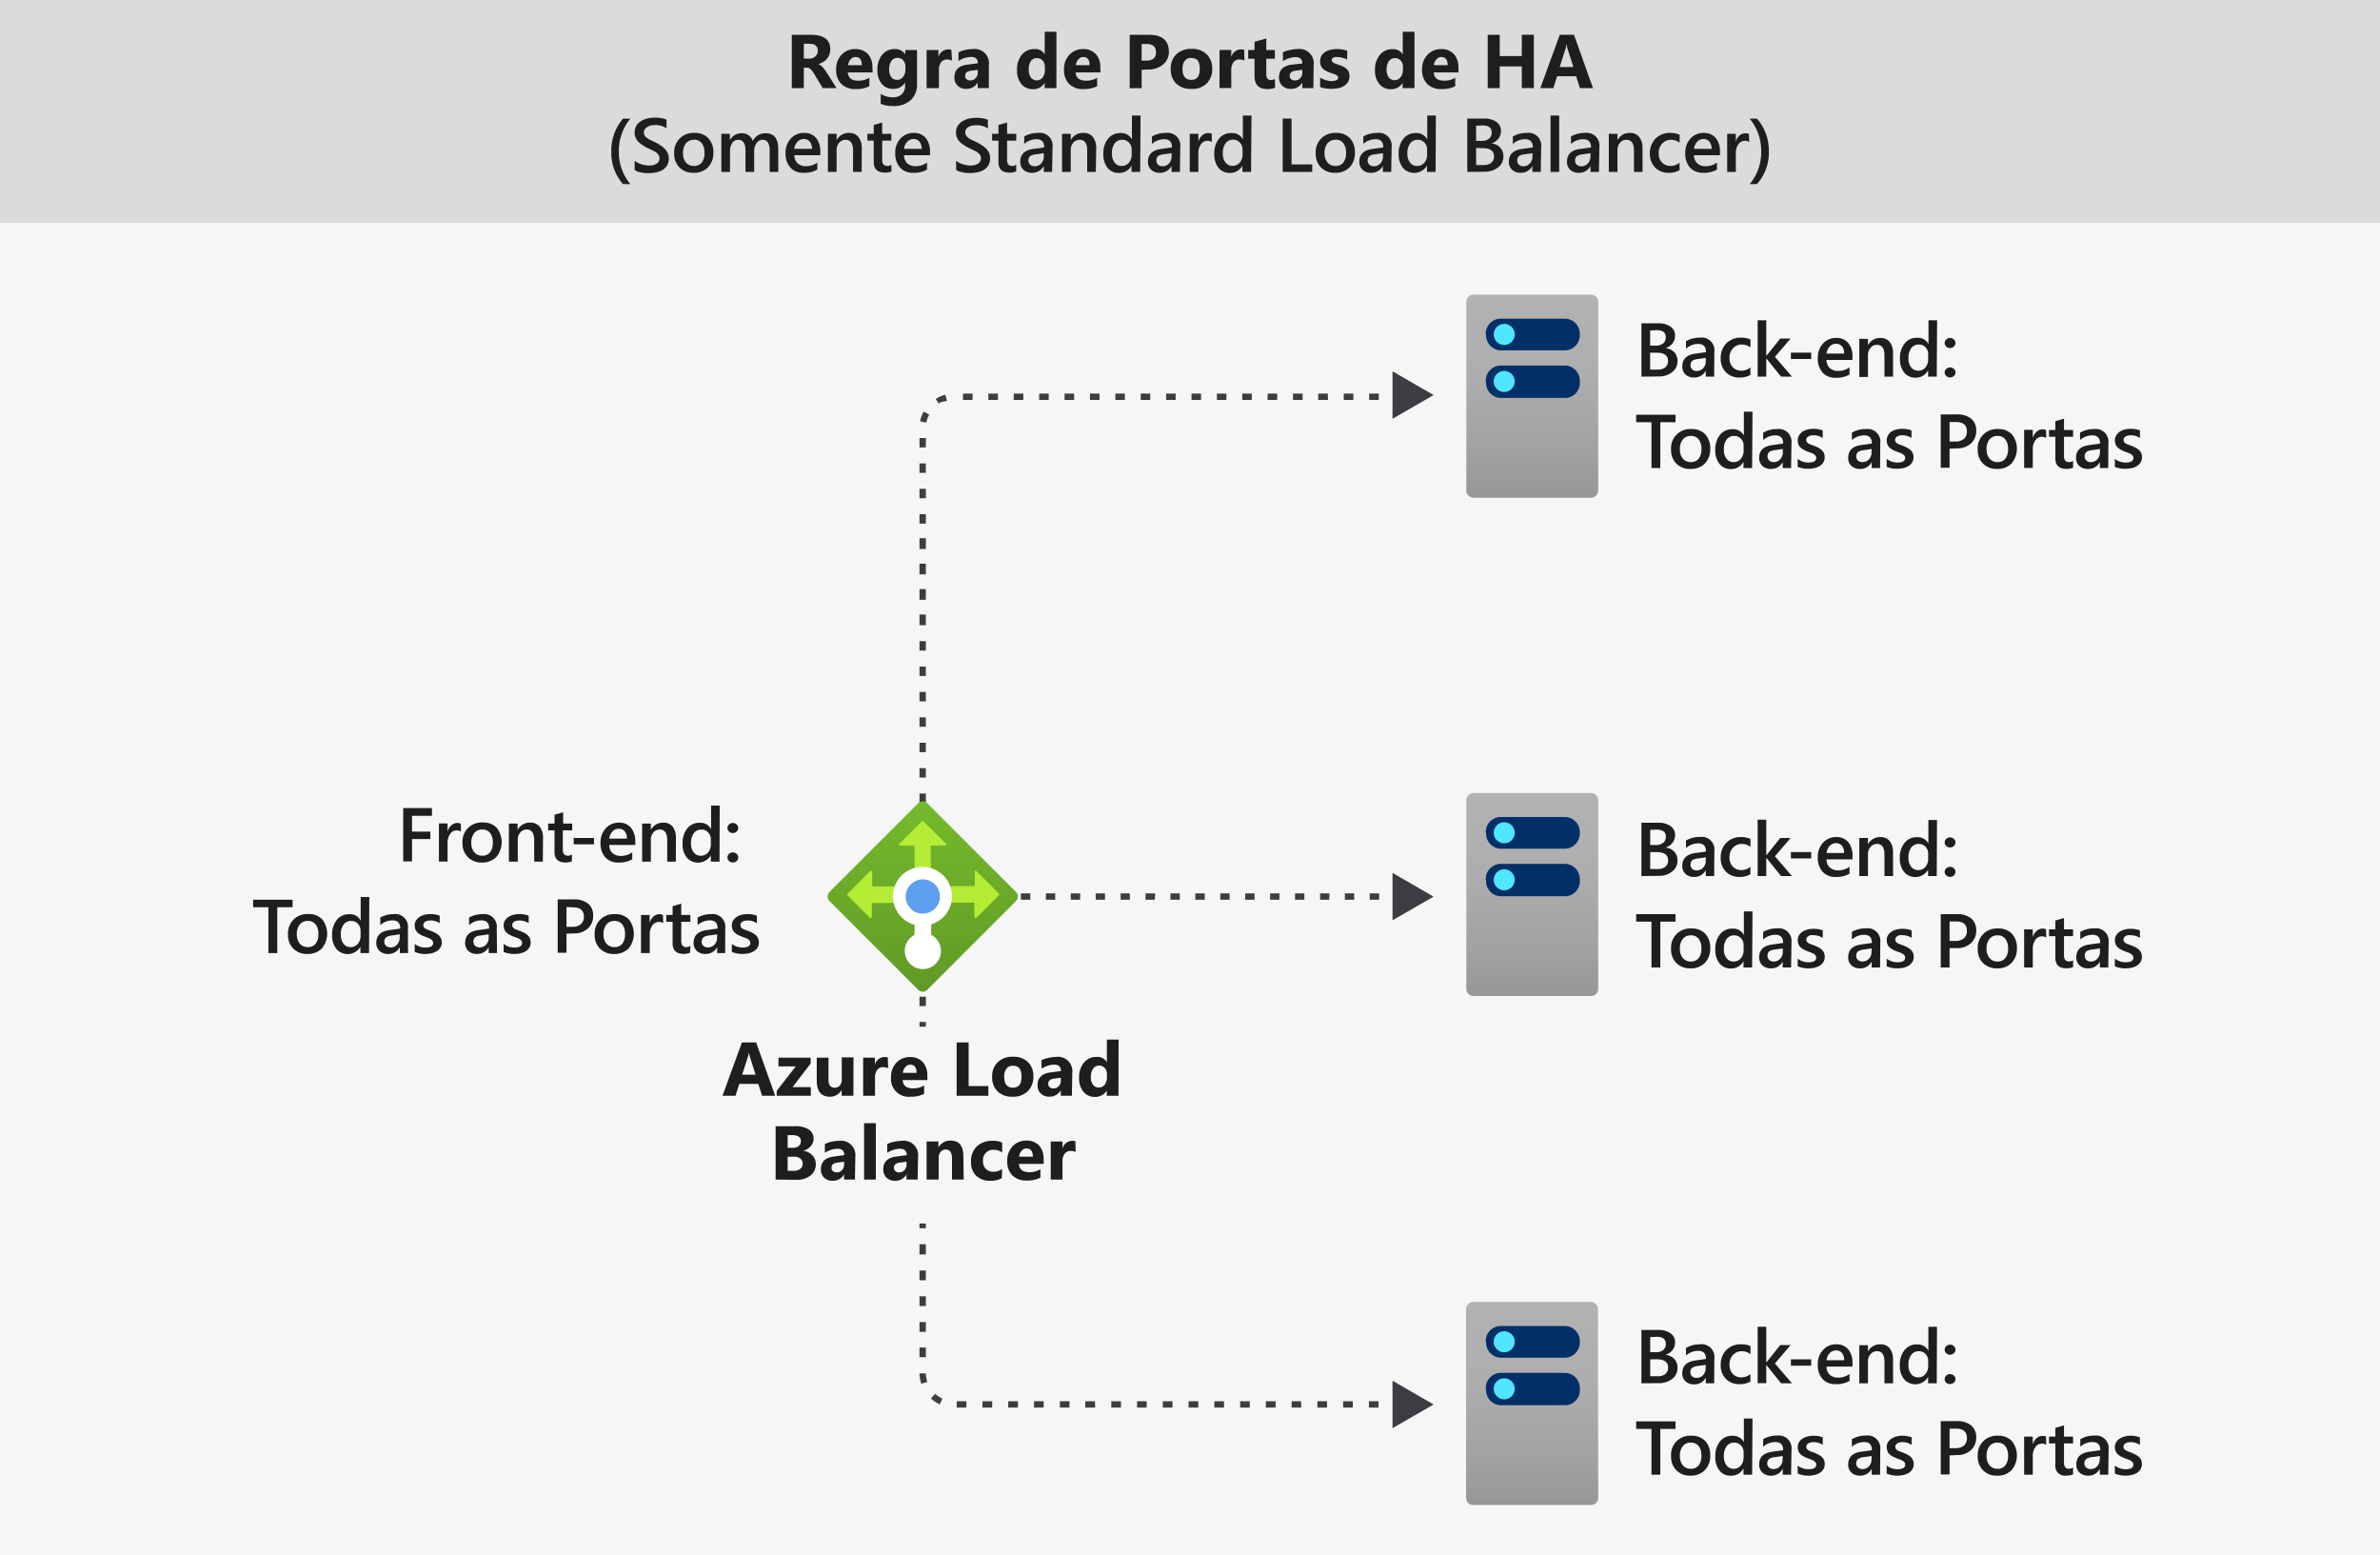 <svg xmlns="http://www.w3.org/2000/svg" xmlns:xlink="http://www.w3.org/1999/xlink" viewBox="0 0 375 245"><rect x="0" y="0" width="375" height="245" fill="#808080" stroke="none"/><defs><style>.cls-1{fill:#fff;}.cls-2,.cls-3,.cls-9{fill:#3c3c41;}.cls-2{opacity:0.05;}.cls-2,.cls-3{isolation:isolate;}.cls-3{opacity:0.18;}.cls-4{fill:url(#Degradado_sin_nombre);}.cls-5{fill:#003067;}.cls-6{fill:#50e6ff;}.cls-7{fill:url(#Degradado_sin_nombre_2);}.cls-8{fill:url(#Degradado_sin_nombre_3);}.cls-10{fill:url(#Degradado_sin_nombre_4);}.cls-11{fill:#b4ec36;}.cls-12{fill:#5ea0ef;}.cls-13{fill:#1e1e1e;}</style><linearGradient id="Degradado_sin_nombre" x1="241.43" y1="174.41" x2="241.43" y2="206.4" gradientTransform="translate(0 -128)" gradientUnits="userSpaceOnUse"><stop offset="0" stop-color="#b3b2b3"/><stop offset="0.38" stop-color="#afaeaf"/><stop offset="0.76" stop-color="#a2a2a2"/><stop offset="1" stop-color="#979797"/></linearGradient><linearGradient id="Degradado_sin_nombre_2" x1="241.43" y1="252.92" x2="241.43" y2="284.9" xlink:href="#Degradado_sin_nombre"/><linearGradient id="Degradado_sin_nombre_3" x1="241.41" y1="333.08" x2="241.41" y2="365.08" xlink:href="#Degradado_sin_nombre"/><linearGradient id="Degradado_sin_nombre_4" x1="145.4" y1="287.31" x2="145.4" y2="252.54" gradientTransform="translate(0 -128)" gradientUnits="userSpaceOnUse"><stop offset="0" stop-color="#5e9624"/><stop offset="0.02" stop-color="#5f9724"/><stop offset="1" stop-color="#76bc2d"/></linearGradient></defs><title>OJ105690779</title><g id="bg"><rect class="cls-1" y="35" width="375" height="210"/><rect class="cls-2" y="35" width="375" height="210"/><rect class="cls-1" width="375" height="35"/><rect class="cls-3" width="375" height="35"/></g><g id="shapes"><path class="cls-4" d="M251.82,77.32a1.13,1.13,0,0,1-1.19,1.08H232.24a1.15,1.15,0,0,1-1.2-1.08V47.49a1.15,1.15,0,0,1,1.2-1.08h18.39a1.16,1.16,0,0,1,1.19,1.08Z"/><path class="cls-5" d="M234.1,60.09a2.4,2.4,0,0,1,2.22-2.51H246.7a2.4,2.4,0,0,1,2.22,2.51h0a2.38,2.38,0,0,1-2.14,2.59H236.37a2.38,2.38,0,0,1-2.22-2.48Z"/><path class="cls-5" d="M234.1,52.68a2.38,2.38,0,0,1,2.22-2.48H246.7a2.38,2.38,0,0,1,2.22,2.48h0a2.4,2.4,0,0,1-2.22,2.51H236.37a2.4,2.4,0,0,1-2.22-2.51Z"/><circle class="cls-6" cx="237.01" cy="52.68" r="1.66"/><circle class="cls-6" cx="237.01" cy="60.09" r="1.66"/><path class="cls-7" d="M251.82,155.82a1.13,1.13,0,0,1-1.19,1.08H232.24a1.15,1.15,0,0,1-1.2-1.08V126a1.15,1.15,0,0,1,1.2-1.08h18.39a1.16,1.16,0,0,1,1.19,1.08Z"/><path class="cls-5" d="M234.1,138.59a2.4,2.4,0,0,1,2.22-2.51H246.7a2.4,2.4,0,0,1,2.22,2.51h0a2.38,2.38,0,0,1-2.14,2.59H236.37a2.38,2.38,0,0,1-2.22-2.48Z"/><path class="cls-5" d="M234.1,131.18a2.38,2.38,0,0,1,2.22-2.48H246.7a2.38,2.38,0,0,1,2.22,2.48h0a2.4,2.4,0,0,1-2.22,2.51H236.37a2.4,2.4,0,0,1-2.22-2.51Z"/><circle class="cls-6" cx="237.01" cy="131.18" r="1.66"/><circle class="cls-6" cx="237.01" cy="138.59" r="1.66"/><path class="cls-8" d="M251.82,236a1.16,1.16,0,0,1-1.19,1.08H232.24A1.15,1.15,0,0,1,231,236V206.17a1.16,1.16,0,0,1,1.2-1.09h18.39a1.15,1.15,0,0,1,1.19,1.09Z"/><path class="cls-5" d="M234.1,218.77a2.4,2.4,0,0,1,2.22-2.51H246.7a2.4,2.4,0,0,1,2.22,2.51h0a2.37,2.37,0,0,1-2.14,2.58H236.37a2.38,2.38,0,0,1-2.22-2.48Z"/><path class="cls-5" d="M234.1,211.36a2.38,2.38,0,0,1,2.22-2.48H246.7a2.38,2.38,0,0,1,2.22,2.48h0a2.4,2.4,0,0,1-2.22,2.51H236.37a2.4,2.4,0,0,1-2.22-2.51Z"/><circle class="cls-6" cx="237.01" cy="211.36" r="1.66"/><circle class="cls-6" cx="237.01" cy="218.77" r="1.66"/><rect class="cls-9" x="144.88" y="160.98" width="1" height="0.75"/><path class="cls-9" d="M145.88,158.48h-1V157h1Zm0-4h-1V153h1Zm0-4h-1V149h1Zm0-4h-1V145h1Zm0-4h-1V141h1Zm0-4h-1V137h1Zm0-4h-1V133h1Zm0-4h-1V129h1Zm0-4h-1V125h1Zm0-4h-1V121h1Zm0-4h-1V117h1Zm0-4h-1V113h1Zm0-4h-1V109h1Zm0-4h-1V105h1Zm0-4h-1V101h1Zm0-4h-1V96.81h1Zm0-4h-1V92.8h1Zm0-4h-1V88.79h1Zm0-4h-1v-1.7h1Zm0-4h-1V81h1Zm0-4h-1V77h1Zm0-4h-1V73h1Zm0-4h-1V69h1Zm.09-3.9-1-.2a5.35,5.35,0,0,1,.57-1.55l.88.48a4.64,4.64,0,0,0-.42,1Zm2-2.9-.54-.84a5.66,5.66,0,0,1,1.51-.67l.27,1a5,5,0,0,0-1.21.27ZM217.24,63h-1.51V62h1.51Zm-4,0h-1.51V62h1.51Zm-4,0H207.7V62h1.51Zm-4,0h-1.51V62h1.51Zm-4,0h-1.51V62h1.51Zm-4,0h-1.5V62h1.5Zm-4,0h-1.5V62h1.5Zm-4,0h-1.5V62h1.5Zm-4,0h-1.5V62h1.5Zm-4,0h-1.5V62h1.5Zm-4,0h-1.5V62h1.5Zm-4,0h-1.5V62h1.5Zm-4,0h-1.5V62h1.5Zm-4,0h-1.5V62h1.5Zm-4,0h-1.51V62h1.51Zm-4,0h-1.51V62h1.51Zm-4,0h-1.51V62h1.51Z"/><rect class="cls-9" x="219.75" y="61.73" width="0.75" height="1"/><polygon class="cls-9" points="219.41 65.97 225.88 62.23 219.41 58.49 219.41 65.97"/><rect class="cls-9" x="219.75" y="220.73" width="0.75" height="1"/><path class="cls-9" d="M217.21,221.73h-1.52v-1h1.52Zm-4.06,0h-1.52v-1h1.52Zm-4.06,0h-1.52v-1h1.52Zm-4.06,0h-1.52v-1H205Zm-4.05,0h-1.53v-1H201Zm-4.06,0H195.4v-1h1.52Zm-4.06,0h-1.52v-1h1.52Zm-4.06,0h-1.52v-1h1.52Zm-4.06,0h-1.52v-1h1.52Zm-4.06,0h-1.52v-1h1.52Zm-4.06,0H175.1v-1h1.52Zm-4.06,0H171v-1h1.52Zm-4.06,0H167v-1h1.52Zm-4.06,0h-1.52v-1h1.52Zm-4.05,0h-1.53v-1h1.53Zm-4.06,0H154.8v-1h1.53Zm-4.06,0h-1.53v-1h1.53Zm-4.2-.51a5.45,5.45,0,0,1-1.39-.93l.67-.73a4.33,4.33,0,0,0,1.14.75Zm-2.9-3.24a5.39,5.39,0,0,1-.29-1.64h1a4.34,4.34,0,0,0,.24,1.34Zm.71-4.19h-1v-1.52h1Zm0-4h-1v-1.53h1Zm0-4.06h-1V204.2h1Zm0-4.06h-1v-1.53h1Zm0-4.06h-1V196h1Z"/><rect class="cls-9" x="144.88" y="192.73" width="1" height="0.75"/><polygon class="cls-9" points="219.41 217.5 225.88 221.24 219.41 224.97 219.41 217.5"/><rect class="cls-9" x="145.88" y="140.73" width="0.75" height="1"/><path class="cls-9" d="M217.3,141.73h-1.48v-1h1.48Zm-3.93,0H211.9v-1h1.47Zm-3.93,0H208v-1h1.47Zm-3.92,0h-1.47v-1h1.47Zm-3.93,0h-1.47v-1h1.47Zm-3.92,0h-1.48v-1h1.48Zm-3.93,0h-1.47v-1h1.47Zm-3.92,0h-1.48v-1h1.48Zm-3.93,0h-1.47v-1h1.47Zm-3.93,0h-1.47v-1H182Zm-3.92,0h-1.47v-1H178Zm-3.93,0h-1.47v-1h1.47Zm-3.92,0h-1.48v-1h1.48Zm-3.93,0h-1.47v-1h1.47Zm-3.93,0h-1.47v-1h1.47Zm-3.92,0h-1.47v-1h1.47Zm-3.93,0H153v-1h1.47Zm-3.92,0h-1.47v-1h1.47Z"/><rect class="cls-9" x="219.75" y="140.73" width="0.75" height="1"/><polygon class="cls-9" points="219.41 144.97 225.88 141.24 219.41 137.5 219.41 144.97"/><path class="cls-10" d="M130.68,140.52l14-14a1,1,0,0,1,1.41,0h0l14,14a1,1,0,0,1,0,1.41h0l-14,14a1,1,0,0,1-1.4,0l-14-14a1,1,0,0,1,0-1.41Z"/><path class="cls-11" d="M149.05,132.9l-3.54-3.51a.19.19,0,0,0-.26,0l-3.53,3.51a.16.16,0,0,0-.05.23.16.16,0,0,0,.18.07h2.07a.18.18,0,0,1,.18.18h0v3.33a.18.18,0,0,0,.18.18h2.2a.18.18,0,0,0,.18-.18v-3.33a.2.2,0,0,1,.19-.19h2.06a.17.17,0,0,0,.2-.13.18.18,0,0,0-.06-.17Z"/><path class="cls-11" d="M137.05,137.25l-3.5,3.55a.18.18,0,0,0,0,.25l3.5,3.52a.21.21,0,0,0,.26,0,.2.2,0,0,0,.06-.15v-2a.18.18,0,0,1,.18-.18h3.33a.17.17,0,0,0,.17-.16v-2.22a.17.17,0,0,0-.06-.23H137.6a.17.17,0,0,1-.18-.15v-2a.21.21,0,0,0-.12-.25A.18.18,0,0,0,137.05,137.25Z"/><path class="cls-11" d="M153.85,144.57,157.4,141a.2.2,0,0,0,0-.25l-3.55-3.53a.19.19,0,0,0-.26,0,.21.21,0,0,0,0,.11v2.08a.18.18,0,0,1-.17.17H150a.18.18,0,0,0-.17.17V142a.17.17,0,0,0,.15.18h3.35a.19.19,0,0,1,.19.18v2.07a.18.18,0,0,0,.2.16h0Z"/><path class="cls-1" d="M150,141.23a4.65,4.65,0,1,0-5.9,4.45v1.59a2.85,2.85,0,1,0,2.62,0V145.6A4.61,4.61,0,0,0,150,141.23Z"/><circle id="e99c3387-15c3-4f28-bd4b-cb209b430e06" class="cls-12" cx="145.4" cy="141.22" r="2.7"/></g><g id="txt"><path class="cls-13" d="M131.81,13.88h-2.18l-1.3-2.16c-.1-.17-.19-.31-.28-.44a1.87,1.87,0,0,0-.28-.33,1.08,1.08,0,0,0-.28-.21.73.73,0,0,0-.33-.08h-.51v3.22h-1.89V5.48h3q3.06,0,3.06,2.28a2.29,2.29,0,0,1-.14.81,2.16,2.16,0,0,1-.38.68,2.44,2.44,0,0,1-.59.51,2.88,2.88,0,0,1-.78.34v0a1.24,1.24,0,0,1,.36.19,2.45,2.45,0,0,1,.34.31c.11.12.22.25.32.38a4.68,4.68,0,0,1,.27.4Zm-5.16-7V9.23h.82a1.34,1.34,0,0,0,1-.35,1.17,1.17,0,0,0,.38-.88c0-.74-.44-1.1-1.32-1.1Z"/><path class="cls-13" d="M137.5,11.41h-3.91c.06.87.61,1.3,1.65,1.3a3.23,3.23,0,0,0,1.74-.46v1.33a4.57,4.57,0,0,1-2.17.45,3,3,0,0,1-2.25-.81,3,3,0,0,1-.81-2.25,3.19,3.19,0,0,1,.87-2.36,2.87,2.87,0,0,1,2.13-.88,2.64,2.64,0,0,1,2,.78,3.05,3.05,0,0,1,.71,2.12Zm-1.71-1.14q0-1.29-1-1.29a1,1,0,0,0-.77.37,1.67,1.67,0,0,0-.39.92Z"/><path class="cls-13" d="M144.49,13.19a3.37,3.37,0,0,1-1,2.59,3.92,3.92,0,0,1-2.8.92,4.42,4.42,0,0,1-1.92-.35V14.79a3.68,3.68,0,0,0,1.87.54,2,2,0,0,0,1.45-.49,1.8,1.8,0,0,0,.52-1.35V13h0a2.07,2.07,0,0,1-1.87,1,2.25,2.25,0,0,1-1.82-.81,3.27,3.27,0,0,1-.67-2.17A3.65,3.65,0,0,1,139,8.63a2.44,2.44,0,0,1,2-.9,1.81,1.81,0,0,1,1.64.85h0v-.7h1.85ZM142.66,11v-.48a1.44,1.44,0,0,0-.34-1,1.09,1.09,0,0,0-.87-.4,1.13,1.13,0,0,0-1,.48,2.3,2.3,0,0,0-.35,1.36,1.9,1.9,0,0,0,.33,1.18,1.1,1.1,0,0,0,.92.44,1.12,1.12,0,0,0,.92-.44A1.82,1.82,0,0,0,142.66,11Z"/><path class="cls-13" d="M150,9.55a1.61,1.61,0,0,0-.78-.18,1.12,1.12,0,0,0-.94.44,1.92,1.92,0,0,0-.34,1.2v2.87H146v-6h1.86V9h0a1.6,1.6,0,0,1,1.58-1.22,1.35,1.35,0,0,1,.46.07Z"/><path class="cls-13" d="M155.8,13.88h-1.75V13h0a2,2,0,0,1-1.79,1,1.86,1.86,0,0,1-1.37-.5,1.76,1.76,0,0,1-.51-1.32c0-1.16.69-1.84,2.07-2l1.63-.21c0-.66-.35-1-1.06-1a3.67,3.67,0,0,0-2,.64V8.24a4.13,4.13,0,0,1,1-.35,5.19,5.19,0,0,1,1.23-.16,2.26,2.26,0,0,1,2.56,2.56Zm-1.74-2.44V11l-1.09.14q-.9.12-.9.81a.66.66,0,0,0,.22.52.81.81,0,0,0,.59.2,1.1,1.1,0,0,0,.85-.36A1.29,1.29,0,0,0,154.06,11.44Z"/><path class="cls-13" d="M166.45,13.88H164.6v-.83h0a2.07,2.07,0,0,1-1.85,1,2.27,2.27,0,0,1-1.81-.8,3.28,3.28,0,0,1-.69-2.22A3.54,3.54,0,0,1,161,8.63a2.45,2.45,0,0,1,2-.9,1.67,1.67,0,0,1,1.61.84h0V5h1.85ZM164.63,11v-.45a1.4,1.4,0,0,0-.34-1,1.1,1.1,0,0,0-.88-.39,1.12,1.12,0,0,0-1,.48A2.28,2.28,0,0,0,162.1,11a2,2,0,0,0,.33,1.22,1.19,1.19,0,0,0,1.85,0A1.92,1.92,0,0,0,164.63,11Z"/><path class="cls-13" d="M173.4,11.41h-3.92c.07.87.61,1.3,1.65,1.3a3.23,3.23,0,0,0,1.74-.46v1.33a4.53,4.53,0,0,1-2.16.45,3,3,0,0,1-2.26-.81,3.08,3.08,0,0,1-.8-2.25,3.19,3.19,0,0,1,.87-2.36,2.85,2.85,0,0,1,2.13-.88,2.63,2.63,0,0,1,2,.78,3,3,0,0,1,.72,2.12Zm-1.72-1.14c0-.86-.35-1.29-1-1.29a1,1,0,0,0-.77.37,1.68,1.68,0,0,0-.4.92Z"/><path class="cls-13" d="M179.88,11v2.89H178V5.48h3c2.11,0,3.17.89,3.17,2.68a2.55,2.55,0,0,1-.91,2,3.62,3.62,0,0,1-2.43.79Zm0-4.06V9.55h.75c1,0,1.51-.44,1.51-1.32s-.5-1.3-1.51-1.3Z"/><path class="cls-13" d="M187.68,14a3.24,3.24,0,0,1-2.36-.84,3.07,3.07,0,0,1-.85-2.29,3,3,0,0,1,.89-2.33,3.34,3.34,0,0,1,2.4-.84,3.2,3.2,0,0,1,2.35.84A3,3,0,0,1,191,10.8a3.16,3.16,0,0,1-.88,2.36A3.24,3.24,0,0,1,187.68,14Zm0-4.88a1.23,1.23,0,0,0-1,.45,2,2,0,0,0-.36,1.28c0,1.15.46,1.73,1.39,1.73s1.33-.59,1.33-1.78S188.62,9.15,187.73,9.15Z"/><path class="cls-13" d="M196.07,9.55a1.61,1.61,0,0,0-.78-.18,1.14,1.14,0,0,0-.94.44A1.92,1.92,0,0,0,194,11v2.87h-1.85v-6H194V9h0a1.61,1.61,0,0,1,1.59-1.22,1.32,1.32,0,0,1,.45.07Z"/><path class="cls-13" d="M200.91,13.81a2.83,2.83,0,0,1-1.24.22c-1.3,0-2-.68-2-2V9.25h-1V7.88h1V6.58l1.85-.52V7.88h1.35V9.25h-1.35v2.42c0,.63.25.94.74.94a1.31,1.31,0,0,0,.61-.17Z"/><path class="cls-13" d="M206.94,13.88h-1.75V13h0a2,2,0,0,1-1.79,1,1.86,1.86,0,0,1-1.37-.5,1.76,1.76,0,0,1-.51-1.32c0-1.16.69-1.84,2.07-2L205.2,10c0-.66-.35-1-1.06-1a3.67,3.67,0,0,0-2,.64V8.24a4.13,4.13,0,0,1,1.05-.35,5.19,5.19,0,0,1,1.23-.16,2.26,2.26,0,0,1,2.56,2.56Zm-1.74-2.44V11l-1.09.14q-.9.12-.9.81a.66.66,0,0,0,.22.52.81.81,0,0,0,.59.2,1.08,1.08,0,0,0,.85-.36A1.29,1.29,0,0,0,205.2,11.44Z"/><path class="cls-13" d="M208,13.72v-1.5a3.72,3.72,0,0,0,.92.41,3,3,0,0,0,.85.14,1.84,1.84,0,0,0,.78-.14.42.42,0,0,0,.28-.41.38.38,0,0,0-.12-.29,1.23,1.23,0,0,0-.34-.21,3.76,3.76,0,0,0-.44-.15l-.46-.16a4.68,4.68,0,0,1-.63-.29,2.45,2.45,0,0,1-.46-.36,1.64,1.64,0,0,1-.28-.48,2,2,0,0,1-.1-.64,1.69,1.69,0,0,1,.22-.86,1.88,1.88,0,0,1,.59-.6,2.64,2.64,0,0,1,.84-.34,4.46,4.46,0,0,1,1-.11,5.62,5.62,0,0,1,.81.06q.41.08.81.18V9.4a2.94,2.94,0,0,0-.76-.3,3.06,3.06,0,0,0-.78-.11,1.29,1.29,0,0,0-.35,0,1.15,1.15,0,0,0-.28.09.43.43,0,0,0-.19.16.34.34,0,0,0-.07.22.4.4,0,0,0,.1.28.88.88,0,0,0,.28.2,2,2,0,0,0,.37.15l.42.14a7.13,7.13,0,0,1,.67.28,2.12,2.12,0,0,1,.51.36,1.58,1.58,0,0,1,.33.48,1.82,1.82,0,0,1,.11.66,1.76,1.76,0,0,1-.23.91,1.9,1.9,0,0,1-.62.61,2.66,2.66,0,0,1-.88.35,5.1,5.1,0,0,1-1,.11A5.51,5.51,0,0,1,208,13.72Z"/><path class="cls-13" d="M222.87,13.88H221v-.83h0a2.07,2.07,0,0,1-1.85,1,2.27,2.27,0,0,1-1.81-.8,3.28,3.28,0,0,1-.69-2.22,3.54,3.54,0,0,1,.76-2.38,2.45,2.45,0,0,1,2-.9,1.67,1.67,0,0,1,1.61.84h0V5h1.85ZM221.05,11v-.45a1.4,1.4,0,0,0-.34-1,1.1,1.1,0,0,0-.88-.39,1.12,1.12,0,0,0-1,.48,2.28,2.28,0,0,0-.35,1.33,2,2,0,0,0,.33,1.22,1.19,1.19,0,0,0,1.85,0A1.92,1.92,0,0,0,221.05,11Z"/><path class="cls-13" d="M229.82,11.41H225.9c.07.87.61,1.3,1.65,1.3a3.23,3.23,0,0,0,1.74-.46v1.33a4.53,4.53,0,0,1-2.16.45,3,3,0,0,1-2.26-.81,3.08,3.08,0,0,1-.8-2.25,3.19,3.19,0,0,1,.87-2.36,2.85,2.85,0,0,1,2.13-.88,2.63,2.63,0,0,1,2,.78,3,3,0,0,1,.72,2.12Zm-1.72-1.14c0-.86-.35-1.29-1-1.29a1,1,0,0,0-.77.37,1.68,1.68,0,0,0-.4.92Z"/><path class="cls-13" d="M241.68,13.88h-1.9V10.46H236.3v3.42h-1.89V5.48h1.89V8.83h3.48V5.48h1.9Z"/><path class="cls-13" d="M251,13.88h-2.06l-.6-1.87h-3l-.59,1.87H242.7l3.06-8.4H248Zm-3.09-3.32L247,7.73a3,3,0,0,1-.14-.75h-.05a3.16,3.16,0,0,1-.15.73l-.91,2.85Z"/><path class="cls-13" d="M122.14,172.61h-2.06l-.6-1.87h-3l-.59,1.87h-2.05l3.06-8.4h2.24Zm-3.09-3.32-.9-2.83a3.54,3.54,0,0,1-.15-.75h0a3.06,3.06,0,0,1-.15.73l-.91,2.85Z"/><path class="cls-13" d="M127.76,172.61h-5.38v-.77l3-3.86h-2.72v-1.37h5.07v.92l-2.86,3.72h2.88Z"/><path class="cls-13" d="M134.46,172.61h-1.85v-.91h0a2.1,2.1,0,0,1-1.83,1.06c-1.39,0-2.09-.84-2.09-2.53v-3.62h1.85v3.46c0,.85.33,1.27,1,1.27a1,1,0,0,0,.79-.35,1.41,1.41,0,0,0,.3-1v-3.43h1.85Z"/><path class="cls-13" d="M139.93,168.28a1.61,1.61,0,0,0-.78-.18,1.12,1.12,0,0,0-.94.44,1.93,1.93,0,0,0-.34,1.21v2.86H136v-6h1.85v1.11h0a1.59,1.59,0,0,1,1.58-1.21,1.14,1.14,0,0,1,.46.07Z"/><path class="cls-13" d="M146.14,170.14h-3.92c.06.87.61,1.31,1.65,1.31a3.24,3.24,0,0,0,1.74-.47v1.33a4.56,4.56,0,0,1-2.16.45,2.79,2.79,0,0,1-3.06-3,3.24,3.24,0,0,1,.86-2.37,2.91,2.91,0,0,1,2.14-.88,2.63,2.63,0,0,1,2,.78,3,3,0,0,1,.72,2.12ZM144.42,169c0-.86-.35-1.29-1-1.29a1,1,0,0,0-.77.37,1.68,1.68,0,0,0-.4.92Z"/><path class="cls-13" d="M155.73,172.61h-5v-8.4h1.89v6.87h3.11Z"/><path class="cls-13" d="M159.54,172.76a3.24,3.24,0,0,1-2.36-.84,3.06,3.06,0,0,1-.85-2.29,3,3,0,0,1,.89-2.32,3.35,3.35,0,0,1,2.4-.85,3.21,3.21,0,0,1,2.35.85,3,3,0,0,1,.85,2.22,3.15,3.15,0,0,1-.88,2.36A3.24,3.24,0,0,1,159.54,172.76Zm.05-4.88a1.23,1.23,0,0,0-1,.45,2,2,0,0,0-.36,1.28c0,1.15.46,1.73,1.39,1.73s1.33-.59,1.33-1.78S160.48,167.88,159.59,167.88Z"/><path class="cls-13" d="M168.89,172.61h-1.75v-.86h0a2,2,0,0,1-1.79,1,1.86,1.86,0,0,1-1.37-.5,1.75,1.75,0,0,1-.5-1.32c0-1.16.69-1.83,2.06-2l1.63-.22c0-.66-.35-1-1.06-1a3.67,3.67,0,0,0-2,.64V167a4.67,4.67,0,0,1,1.06-.35,5.61,5.61,0,0,1,1.22-.16,2.27,2.27,0,0,1,2.56,2.57Zm-1.74-2.44v-.4l-1.09.14q-.9.12-.9.81a.65.65,0,0,0,.22.52.84.84,0,0,0,.6.21,1.09,1.09,0,0,0,.85-.37A1.33,1.33,0,0,0,167.15,170.17Z"/><path class="cls-13" d="M176.23,172.61h-1.85v-.82h0a2.08,2.08,0,0,1-1.85,1,2.27,2.27,0,0,1-1.81-.8,3.25,3.25,0,0,1-.69-2.21,3.55,3.55,0,0,1,.76-2.39,2.45,2.45,0,0,1,2-.9,1.67,1.67,0,0,1,1.61.84h0v-3.57h1.85Zm-1.82-2.92v-.45a1.4,1.4,0,0,0-.34-1,1.19,1.19,0,0,0-1.84.1,2.22,2.22,0,0,0-.35,1.32,1.89,1.89,0,0,0,.34,1.22,1.09,1.09,0,0,0,.92.43,1.12,1.12,0,0,0,.92-.45A1.92,1.92,0,0,0,174.41,169.69Z"/><path class="cls-13" d="M122.21,185.81v-8.4h3.06a3.83,3.83,0,0,1,2.16.51,1.68,1.68,0,0,1,.76,1.46,1.76,1.76,0,0,1-.46,1.19,2.49,2.49,0,0,1-1.18.71v0A2.26,2.26,0,0,1,128,182a1.86,1.86,0,0,1,.54,1.34,2.24,2.24,0,0,1-.83,1.83,3.4,3.4,0,0,1-2.25.68Zm1.89-7v2h.83a1.42,1.42,0,0,0,.93-.29,1,1,0,0,0,.33-.78q0-.93-1.38-.93Zm0,3.4v2.22h1a1.56,1.56,0,0,0,1-.31,1,1,0,0,0,.37-.83.93.93,0,0,0-.37-.79,1.61,1.61,0,0,0-1-.29Z"/><path class="cls-13" d="M134.71,185.81H133V185h0a2,2,0,0,1-1.79,1,1.86,1.86,0,0,1-1.37-.5,1.75,1.75,0,0,1-.5-1.32c0-1.16.68-1.83,2.06-2l1.63-.22c0-.66-.35-1-1.06-1a3.67,3.67,0,0,0-2,.64v-1.39a4.74,4.74,0,0,1,1-.35,5.71,5.71,0,0,1,1.23-.15,2.26,2.26,0,0,1,2.56,2.56ZM133,183.37V183l-1.09.14q-.9.12-.9.81a.65.65,0,0,0,.22.52.82.82,0,0,0,.59.21,1.08,1.08,0,0,0,.85-.36A1.33,1.33,0,0,0,133,183.37Z"/><path class="cls-13" d="M138,185.81h-1.85v-8.88H138Z"/><path class="cls-13" d="M144.58,185.81h-1.75V185h0a2,2,0,0,1-1.78,1,1.9,1.9,0,0,1-1.38-.5,1.79,1.79,0,0,1-.5-1.32q0-1.74,2.07-2l1.63-.22c0-.66-.36-1-1.07-1a3.72,3.72,0,0,0-2,.64v-1.39a4.67,4.67,0,0,1,1.06-.35,5.7,5.7,0,0,1,1.22-.15,2.27,2.27,0,0,1,2.57,2.56Zm-1.74-2.44V183l-1.09.14q-.9.12-.9.81a.65.65,0,0,0,.22.52.8.8,0,0,0,.59.21,1.1,1.1,0,0,0,.85-.36A1.33,1.33,0,0,0,142.84,183.37Z"/><path class="cls-13" d="M151.84,185.81H150v-3.33c0-.93-.33-1.4-1-1.4a1,1,0,0,0-.79.37,1.4,1.4,0,0,0-.31.94v3.42H146v-6h1.86v.95h0a2.11,2.11,0,0,1,1.93-1.09c1.33,0,2,.82,2,2.47Z"/><path class="cls-13" d="M157.85,185.59A3.57,3.57,0,0,1,156,186a3.06,3.06,0,0,1-2.24-.84A2.89,2.89,0,0,1,153,183a3.17,3.17,0,0,1,.91-2.41,3.4,3.4,0,0,1,2.46-.88,3.1,3.1,0,0,1,1.53.28v1.57a2.12,2.12,0,0,0-1.29-.44,1.61,1.61,0,0,0-1.73,1.75,1.76,1.76,0,0,0,.44,1.26,1.66,1.66,0,0,0,1.23.45,2.42,2.42,0,0,0,1.35-.43Z"/><path class="cls-13" d="M164.46,183.34h-3.92c.06.87.61,1.31,1.65,1.31a3.24,3.24,0,0,0,1.74-.47v1.33a4.56,4.56,0,0,1-2.16.45,3,3,0,0,1-2.26-.81,3,3,0,0,1-.8-2.24,3.24,3.24,0,0,1,.86-2.37,2.9,2.9,0,0,1,2.14-.87,2.62,2.62,0,0,1,2,.77,3,3,0,0,1,.72,2.12Zm-1.72-1.14c0-.86-.35-1.29-1-1.29a1,1,0,0,0-.78.37,1.75,1.75,0,0,0-.39.92Z"/><path class="cls-13" d="M169.47,181.48a1.61,1.61,0,0,0-.78-.18,1.12,1.12,0,0,0-.94.44,1.93,1.93,0,0,0-.34,1.21v2.86h-1.85v-6h1.85v1.11h0a1.59,1.59,0,0,1,1.58-1.21,1.14,1.14,0,0,1,.46.07Z"/><path class="cls-13" d="M99.32,29H98.17a7.42,7.42,0,0,1-1.85-5.11,7.7,7.7,0,0,1,1.85-5.2h1.15a7.94,7.94,0,0,0-1.81,5.18A7.79,7.79,0,0,0,99.32,29Z"/><path class="cls-13" d="M100,26.75V25.31a2.33,2.33,0,0,0,.46.32,3.13,3.13,0,0,0,.56.23,3.29,3.29,0,0,0,.6.15,2.8,2.8,0,0,0,.55.06,2.31,2.31,0,0,0,1.31-.3,1,1,0,0,0,.43-.85.93.93,0,0,0-.14-.51,1.72,1.72,0,0,0-.4-.41,4.91,4.91,0,0,0-.61-.34c-.23-.12-.48-.23-.75-.35s-.55-.31-.79-.47a3.76,3.76,0,0,1-.65-.51,2.13,2.13,0,0,1-.42-.65,2.16,2.16,0,0,1,.11-1.86,2.19,2.19,0,0,1,.7-.72,3.41,3.41,0,0,1,1-.43,4.8,4.8,0,0,1,1.14-.13,4.55,4.55,0,0,1,1.92.3v1.37a3.08,3.08,0,0,0-1.84-.51,3.34,3.34,0,0,0-.62.06A1.71,1.71,0,0,0,102,20a1.17,1.17,0,0,0-.39.34.9.9,0,0,0-.15.51,1,1,0,0,0,.11.49,1.24,1.24,0,0,0,.35.38,3.8,3.8,0,0,0,.55.33l.75.35a9.48,9.48,0,0,1,.83.48,3.41,3.41,0,0,1,.68.55,2.37,2.37,0,0,1,.47.68,1.93,1.93,0,0,1,.18.85,2.09,2.09,0,0,1-.26,1.07,2,2,0,0,1-.7.72,3.08,3.08,0,0,1-1,.4,5.81,5.81,0,0,1-1.2.12l-.52,0a4.58,4.58,0,0,1-.63-.1c-.22,0-.42-.09-.61-.14A2,2,0,0,1,100,26.75Z"/><path class="cls-13" d="M109.27,27.22a3,3,0,0,1-2.21-.84,3,3,0,0,1-.83-2.23,3,3,0,0,1,3.19-3.21,2.84,2.84,0,0,1,2.19.83,3.16,3.16,0,0,1,.79,2.29,3.18,3.18,0,0,1-.85,2.3A3.05,3.05,0,0,1,109.27,27.22Zm.07-5.2a1.56,1.56,0,0,0-1.26.56,2.32,2.32,0,0,0-.46,1.54,2.2,2.2,0,0,0,.46,1.48,1.59,1.59,0,0,0,1.26.54,1.51,1.51,0,0,0,1.23-.53,2.35,2.35,0,0,0,.43-1.52,2.38,2.38,0,0,0-.43-1.53A1.49,1.49,0,0,0,109.34,22Z"/><path class="cls-13" d="M122.63,27.08h-1.36V23.81a2.59,2.59,0,0,0-.27-1.36,1,1,0,0,0-.89-.43,1.09,1.09,0,0,0-.91.54,2.14,2.14,0,0,0-.37,1.27v3.25h-1.37V23.7c0-1.12-.39-1.68-1.18-1.68a1.07,1.07,0,0,0-.91.51,2.24,2.24,0,0,0-.35,1.3v3.25h-1.36v-6H115v1h0a2.09,2.09,0,0,1,1.9-1.09,1.76,1.76,0,0,1,1.72,1.24,2.13,2.13,0,0,1,2-1.24c1.32,0,2,.81,2,2.44Z"/><path class="cls-13" d="M129.25,24.45h-4.09a1.73,1.73,0,0,0,.51,1.28,1.93,1.93,0,0,0,1.35.45,3,3,0,0,0,1.76-.57v1.1a4.08,4.08,0,0,1-2.17.51,2.65,2.65,0,0,1-2.07-.82,3.22,3.22,0,0,1-.76-2.3,3.21,3.21,0,0,1,.83-2.28,2.7,2.7,0,0,1,2.06-.88,2.37,2.37,0,0,1,1.91.79,3.34,3.34,0,0,1,.67,2.2Zm-1.31-1a1.76,1.76,0,0,0-.35-1.14,1.17,1.17,0,0,0-.94-.41,1.3,1.3,0,0,0-1,.43,1.94,1.94,0,0,0-.5,1.12Z"/><path class="cls-13" d="M135.77,27.08h-1.36V23.7c0-1.12-.4-1.68-1.19-1.68a1.3,1.3,0,0,0-1,.46,1.74,1.74,0,0,0-.4,1.18v3.42h-1.37v-6h1.37v1h0a2.14,2.14,0,0,1,1.95-1.14,1.79,1.79,0,0,1,1.49.64,2.79,2.79,0,0,1,.52,1.83Z"/><path class="cls-13" d="M140.47,27a2.43,2.43,0,0,1-1.05.19c-1.16,0-1.75-.55-1.75-1.67V22.15h-1V21.08h1V19.69L139,19.3v1.78h1.44v1.07H139v3a1.17,1.17,0,0,0,.2.76.8.8,0,0,0,.64.23,1,1,0,0,0,.6-.2Z"/><path class="cls-13" d="M146.53,24.45h-4.09a1.77,1.77,0,0,0,.51,1.28,1.93,1.93,0,0,0,1.35.45,3,3,0,0,0,1.76-.57v1.1a4,4,0,0,1-2.16.51,2.66,2.66,0,0,1-2.08-.82,3.27,3.27,0,0,1-.76-2.3,3.21,3.21,0,0,1,.83-2.28,2.72,2.72,0,0,1,2.06-.88,2.37,2.37,0,0,1,1.91.79,3.29,3.29,0,0,1,.67,2.2Zm-1.31-1a1.71,1.71,0,0,0-.35-1.14,1.15,1.15,0,0,0-.93-.41,1.32,1.32,0,0,0-1,.43,1.94,1.94,0,0,0-.5,1.12Z"/><path class="cls-13" d="M150.65,26.75V25.31a2.33,2.33,0,0,0,.46.32,3.57,3.57,0,0,0,.57.23,3.19,3.19,0,0,0,.59.15,2.88,2.88,0,0,0,.55.06,2.28,2.28,0,0,0,1.31-.3,1,1,0,0,0,.43-.85.85.85,0,0,0-.14-.51A1.54,1.54,0,0,0,154,24a3.79,3.79,0,0,0-.61-.34c-.23-.12-.48-.23-.74-.35s-.55-.31-.8-.47a3.34,3.34,0,0,1-.64-.51,2.16,2.16,0,0,1-.43-.65,2.09,2.09,0,0,1-.15-.83,1.9,1.9,0,0,1,.26-1,2.29,2.29,0,0,1,.7-.72,3.6,3.6,0,0,1,1-.43,4.78,4.78,0,0,1,1.13-.13,4.64,4.64,0,0,1,1.93.3v1.37a3.1,3.1,0,0,0-1.84-.51,3.18,3.18,0,0,0-.62.06,1.56,1.56,0,0,0-.55.19,1.21,1.21,0,0,0-.4.34.9.9,0,0,0-.15.51,1,1,0,0,0,.12.49,1.33,1.33,0,0,0,.34.38,3.8,3.8,0,0,0,.55.33l.75.35a8.21,8.21,0,0,1,.83.48,3.79,3.79,0,0,1,.69.55,2.59,2.59,0,0,1,.47.68,2.28,2.28,0,0,1-.09,1.92,2,2,0,0,1-.69.72,3.14,3.14,0,0,1-1,.4,5.81,5.81,0,0,1-1.2.12l-.52,0a5.12,5.12,0,0,1-.63-.1l-.61-.14A2.25,2.25,0,0,1,150.65,26.75Z"/><path class="cls-13" d="M160.12,27a2.43,2.43,0,0,1-1.05.19c-1.17,0-1.75-.55-1.75-1.67V22.15h-1V21.08h1V19.69l1.36-.39v1.78h1.44v1.07h-1.44v3a1.24,1.24,0,0,0,.19.76.83.83,0,0,0,.65.23,1,1,0,0,0,.6-.2Z"/><path class="cls-13" d="M165.77,27.08h-1.31v-.94h0a2,2,0,0,1-1.82,1.08,1.94,1.94,0,0,1-1.39-.48,1.69,1.69,0,0,1-.5-1.27c0-1.13.66-1.79,2-2l1.78-.25c0-.86-.4-1.29-1.22-1.29a2.9,2.9,0,0,0-1.93.74V21.5a4.25,4.25,0,0,1,2.19-.56,2,2,0,0,1,2.27,2.24Zm-1.31-2.95-1.26.18a2,2,0,0,0-.88.28.94.94,0,0,0,0,1.36,1.05,1.05,0,0,0,.73.24,1.34,1.34,0,0,0,1-.44,1.5,1.5,0,0,0,.41-1.1Z"/><path class="cls-13" d="M172.66,27.08H171.3V23.7c0-1.12-.4-1.68-1.19-1.68a1.3,1.3,0,0,0-1,.46,1.74,1.74,0,0,0-.4,1.18v3.42h-1.37v-6h1.37v1h0a2.14,2.14,0,0,1,2-1.14,1.79,1.79,0,0,1,1.49.64,2.85,2.85,0,0,1,.52,1.83Z"/><path class="cls-13" d="M179.65,27.08h-1.36v-1h0a2.17,2.17,0,0,1-2,1.16,2.22,2.22,0,0,1-1.78-.8,3.38,3.38,0,0,1-.66-2.2,3.62,3.62,0,0,1,.73-2.38,2.41,2.41,0,0,1,2-.9,1.88,1.88,0,0,1,1.77,1h0V18.2h1.36Zm-1.34-2.74v-.79a1.53,1.53,0,0,0-.42-1.08,1.38,1.38,0,0,0-1.06-.45,1.43,1.43,0,0,0-1.2.57,2.56,2.56,0,0,0-.43,1.58,2.24,2.24,0,0,0,.42,1.44,1.32,1.32,0,0,0,1.12.53,1.41,1.41,0,0,0,1.13-.51A1.92,1.92,0,0,0,178.31,24.34Z"/><path class="cls-13" d="M185.91,27.08h-1.32v-.94h0a2,2,0,0,1-1.82,1.08,1.92,1.92,0,0,1-1.39-.48,1.69,1.69,0,0,1-.5-1.27c0-1.13.65-1.79,2-2l1.78-.25c0-.86-.41-1.29-1.22-1.29a2.88,2.88,0,0,0-1.93.74V21.5a4.25,4.25,0,0,1,2.19-.56,2,2,0,0,1,2.27,2.24Zm-1.31-2.95-1.26.18a1.94,1.94,0,0,0-.88.28,1,1,0,0,0,0,1.36,1.07,1.07,0,0,0,.73.24,1.34,1.34,0,0,0,1-.44,1.54,1.54,0,0,0,.41-1.1Z"/><path class="cls-13" d="M190.93,22.38a1.13,1.13,0,0,0-.71-.2,1.21,1.21,0,0,0-1,.55,2.41,2.41,0,0,0-.4,1.48v2.87h-1.36v-6h1.36v1.24h0a2.09,2.09,0,0,1,.61-1,1.4,1.4,0,0,1,.93-.36,1.08,1.08,0,0,1,.56.12Z"/><path class="cls-13" d="M197.12,27.08h-1.36v-1h0a2.18,2.18,0,0,1-2,1.16,2.21,2.21,0,0,1-1.77-.8,3.38,3.38,0,0,1-.66-2.2,3.62,3.62,0,0,1,.73-2.38,2.41,2.41,0,0,1,2-.9,1.88,1.88,0,0,1,1.77,1h0V18.2h1.36Zm-1.34-2.74v-.79a1.53,1.53,0,0,0-.42-1.08A1.38,1.38,0,0,0,194.3,22a1.43,1.43,0,0,0-1.2.57,2.56,2.56,0,0,0-.43,1.58,2.3,2.3,0,0,0,.41,1.44,1.35,1.35,0,0,0,1.13.53,1.41,1.41,0,0,0,1.13-.51A1.92,1.92,0,0,0,195.78,24.34Z"/><path class="cls-13" d="M206.76,27.08h-4.65v-8.4h1.39V25.9h3.26Z"/><path class="cls-13" d="M210.36,27.22a3,3,0,0,1-2.22-.84,3,3,0,0,1-.83-2.23,3,3,0,0,1,3.2-3.21,2.86,2.86,0,0,1,2.19.83,3.19,3.19,0,0,1,.78,2.29,3.18,3.18,0,0,1-.84,2.3A3.08,3.08,0,0,1,210.36,27.22Zm.06-5.2a1.56,1.56,0,0,0-1.26.56,2.38,2.38,0,0,0-.46,1.54,2.21,2.21,0,0,0,.47,1.48,1.57,1.57,0,0,0,1.25.54,1.52,1.52,0,0,0,1.24-.53,2.41,2.41,0,0,0,.43-1.52,2.44,2.44,0,0,0-.43-1.53A1.5,1.5,0,0,0,210.42,22Z"/><path class="cls-13" d="M219.21,27.08h-1.32v-.94h0a2,2,0,0,1-1.82,1.08,1.92,1.92,0,0,1-1.39-.48,1.69,1.69,0,0,1-.5-1.27c0-1.13.65-1.79,2-2l1.78-.25c0-.86-.41-1.29-1.22-1.29a2.88,2.88,0,0,0-1.93.74V21.5a4.25,4.25,0,0,1,2.19-.56,2,2,0,0,1,2.27,2.24Zm-1.31-2.95-1.26.18a1.94,1.94,0,0,0-.88.28,1,1,0,0,0,0,1.36,1.07,1.07,0,0,0,.73.24,1.34,1.34,0,0,0,1-.44,1.54,1.54,0,0,0,.41-1.1Z"/><path class="cls-13" d="M226.2,27.08h-1.36v-1h0a2.35,2.35,0,0,1-3.79.36,3.32,3.32,0,0,1-.67-2.2,3.62,3.62,0,0,1,.74-2.38,2.4,2.4,0,0,1,2-.9,1.87,1.87,0,0,1,1.76,1h0V18.2h1.36Zm-1.34-2.74v-.79a1.56,1.56,0,0,0-.41-1.08,1.4,1.4,0,0,0-1.07-.45,1.42,1.42,0,0,0-1.19.57,2.56,2.56,0,0,0-.44,1.58,2.24,2.24,0,0,0,.42,1.44,1.34,1.34,0,0,0,1.13.53,1.42,1.42,0,0,0,1.13-.51A1.92,1.92,0,0,0,224.86,24.34Z"/><path class="cls-13" d="M231.19,27.08v-8.4h2.67a3.2,3.2,0,0,1,1.93.53,1.68,1.68,0,0,1,.71,1.39,2,2,0,0,1-.41,1.24,2.19,2.19,0,0,1-1.12.75v0a2.18,2.18,0,0,1,1.39.64,1.93,1.93,0,0,1,.52,1.41,2.1,2.1,0,0,1-.85,1.74,3.35,3.35,0,0,1-2.15.67Zm1.39-7.28v2.39h.9a1.74,1.74,0,0,0,1.14-.35,1.15,1.15,0,0,0,.41-1q0-1.08-1.44-1.08Zm0,3.51V26h1.19a1.79,1.79,0,0,0,1.2-.36,1.25,1.25,0,0,0,.43-1c0-.87-.61-1.3-1.81-1.3Z"/><path class="cls-13" d="M242.77,27.08h-1.32v-.94h0a2,2,0,0,1-1.82,1.08,1.92,1.92,0,0,1-1.39-.48,1.69,1.69,0,0,1-.5-1.27c0-1.13.65-1.79,2-2l1.78-.25c0-.86-.41-1.29-1.22-1.29a2.88,2.88,0,0,0-1.93.74V21.5a4.25,4.25,0,0,1,2.19-.56,2,2,0,0,1,2.27,2.24Zm-1.31-2.95-1.26.18a1.94,1.94,0,0,0-.88.28,1,1,0,0,0,0,1.36,1.07,1.07,0,0,0,.73.24,1.34,1.34,0,0,0,1-.44,1.54,1.54,0,0,0,.41-1.1Z"/><path class="cls-13" d="M245.67,27.08h-1.36V18.2h1.36Z"/><path class="cls-13" d="M251.93,27.08h-1.32v-.94h0a2,2,0,0,1-1.83,1.08,1.9,1.9,0,0,1-1.38-.48,1.65,1.65,0,0,1-.5-1.27q0-1.7,2-2l1.79-.25c0-.86-.41-1.29-1.22-1.29a2.92,2.92,0,0,0-1.94.74V21.5a4.31,4.31,0,0,1,2.2-.56,2,2,0,0,1,2.27,2.24Zm-1.31-2.95-1.26.18a2,2,0,0,0-.89.28.85.85,0,0,0-.29.73.82.82,0,0,0,.27.63,1.07,1.07,0,0,0,.73.24,1.36,1.36,0,0,0,1-.44,1.54,1.54,0,0,0,.41-1.1Z"/><path class="cls-13" d="M258.81,27.08h-1.36V23.7c0-1.12-.4-1.68-1.19-1.68a1.29,1.29,0,0,0-1,.46,1.75,1.75,0,0,0-.41,1.18v3.42h-1.36v-6h1.36v1h0a2.12,2.12,0,0,1,1.94-1.14,1.79,1.79,0,0,1,1.49.64,2.79,2.79,0,0,1,.52,1.83Z"/><path class="cls-13" d="M264.64,26.8a3.3,3.3,0,0,1-1.7.42,2.92,2.92,0,0,1-2.16-.83,3,3,0,0,1-.82-2.17,3.28,3.28,0,0,1,.88-2.38,3.17,3.17,0,0,1,2.36-.9,3.47,3.47,0,0,1,1.45.29v1.26a2.21,2.21,0,0,0-1.34-.47,1.86,1.86,0,0,0-1.41.59,2.15,2.15,0,0,0-.55,1.52,2,2,0,0,0,.52,1.47,1.85,1.85,0,0,0,1.39.54,2.14,2.14,0,0,0,1.38-.52Z"/><path class="cls-13" d="M271,24.45h-4.09a1.73,1.73,0,0,0,.52,1.28,1.89,1.89,0,0,0,1.34.45,3,3,0,0,0,1.76-.57v1.1a4,4,0,0,1-2.16.51,2.66,2.66,0,0,1-2.08-.82,3.27,3.27,0,0,1-.75-2.3,3.21,3.21,0,0,1,.82-2.28,2.72,2.72,0,0,1,2.06-.88,2.37,2.37,0,0,1,1.91.79,3.29,3.29,0,0,1,.67,2.2Zm-1.31-1a1.71,1.71,0,0,0-.35-1.14,1.15,1.15,0,0,0-.93-.41,1.32,1.32,0,0,0-1,.43,1.94,1.94,0,0,0-.5,1.12Z"/><path class="cls-13" d="M275.61,22.38a1.13,1.13,0,0,0-.71-.2,1.21,1.21,0,0,0-1,.55,2.41,2.41,0,0,0-.4,1.48v2.87h-1.36v-6h1.36v1.24h0a2.09,2.09,0,0,1,.61-1A1.39,1.39,0,0,1,275,21a1.1,1.1,0,0,1,.57.12Z"/><path class="cls-13" d="M276.83,29h-1.14a7.79,7.79,0,0,0,1.81-5.13,7.9,7.9,0,0,0-1.82-5.18h1.16a7.66,7.66,0,0,1,1.86,5.2A7.34,7.34,0,0,1,276.83,29Z"/><path class="cls-13" d="M258.63,59.33v-8.4h2.66a3.18,3.18,0,0,1,1.93.53,1.65,1.65,0,0,1,.71,1.39,2,2,0,0,1-.4,1.24,2.19,2.19,0,0,1-1.12.75v0a2.18,2.18,0,0,1,1.39.64,2,2,0,0,1,.51,1.41,2.1,2.1,0,0,1-.85,1.74,3.32,3.32,0,0,1-2.14.67ZM260,52.05v2.39h.91a1.74,1.74,0,0,0,1.14-.35,1.18,1.18,0,0,0,.41-1q0-1.08-1.44-1.08Zm0,3.51v2.66h1.19a1.84,1.84,0,0,0,1.21-.36,1.24,1.24,0,0,0,.42-1c0-.87-.6-1.3-1.81-1.3Z"/><path class="cls-13" d="M270.09,59.33h-1.32v-.94h0a2,2,0,0,1-1.82,1.08,1.9,1.9,0,0,1-1.38-.48,1.65,1.65,0,0,1-.5-1.27q0-1.69,1.95-2l1.78-.25c0-.86-.4-1.29-1.22-1.29a2.92,2.92,0,0,0-1.93.74V53.75a4.25,4.25,0,0,1,2.19-.56,2,2,0,0,1,2.28,2.24Zm-1.32-2.95-1.26.18a2,2,0,0,0-.88.28,1,1,0,0,0,0,1.36,1.05,1.05,0,0,0,.73.24,1.38,1.38,0,0,0,1-.44,1.54,1.54,0,0,0,.4-1.1Z"/><path class="cls-13" d="M275.8,59.05a3.33,3.33,0,0,1-1.71.42,2.9,2.9,0,0,1-2.15-.83,3,3,0,0,1-.82-2.17,3.24,3.24,0,0,1,.88-2.38,3.15,3.15,0,0,1,2.36-.9,3.47,3.47,0,0,1,1.45.29v1.26a2.23,2.23,0,0,0-1.34-.47,1.85,1.85,0,0,0-1.41.59,2.1,2.1,0,0,0-.55,1.52,2,2,0,0,0,.52,1.47,1.82,1.82,0,0,0,1.39.54,2.14,2.14,0,0,0,1.38-.52Z"/><path class="cls-13" d="M282.35,59.33h-1.72l-2.33-2.88h0v2.88h-1.36V50.45h1.36v5.63h0l2.2-2.75h1.63l-2.47,2.89Z"/><path class="cls-13" d="M285.38,56.55h-3.2v-1h3.2Z"/><path class="cls-13" d="M291.88,56.7h-4.09a1.73,1.73,0,0,0,.52,1.28,1.89,1.89,0,0,0,1.34.45,3,3,0,0,0,1.77-.57V59a4.08,4.08,0,0,1-2.17.51,2.66,2.66,0,0,1-2.08-.82,3.27,3.27,0,0,1-.75-2.3,3.17,3.17,0,0,1,.83-2.28,2.7,2.7,0,0,1,2.06-.88,2.35,2.35,0,0,1,1.9.79,3.29,3.29,0,0,1,.67,2.2Zm-1.31-1a1.76,1.76,0,0,0-.34-1.14,1.17,1.17,0,0,0-.94-.41,1.33,1.33,0,0,0-1,.43,2,2,0,0,0-.5,1.12Z"/><path class="cls-13" d="M298.28,59.33h-1.36V56c0-1.12-.39-1.68-1.19-1.68a1.29,1.29,0,0,0-1,.46,1.75,1.75,0,0,0-.41,1.18v3.42h-1.36v-6h1.36v1h0a2.14,2.14,0,0,1,1.94-1.14,1.81,1.81,0,0,1,1.5.64,2.85,2.85,0,0,1,.51,1.83Z"/><path class="cls-13" d="M305.16,59.33H303.8v-1h0a2.16,2.16,0,0,1-2,1.16,2.19,2.19,0,0,1-1.77-.8,3.38,3.38,0,0,1-.67-2.2,3.62,3.62,0,0,1,.74-2.38,2.4,2.4,0,0,1,2-.9,1.86,1.86,0,0,1,1.76,1h0V50.45h1.36Zm-1.35-2.74V55.8a1.52,1.52,0,0,0-.41-1.08,1.38,1.38,0,0,0-1.06-.45,1.43,1.43,0,0,0-1.2.57,2.56,2.56,0,0,0-.44,1.58,2.24,2.24,0,0,0,.42,1.44,1.35,1.35,0,0,0,1.13.53,1.42,1.42,0,0,0,1.13-.51A1.92,1.92,0,0,0,303.81,56.59Z"/><path class="cls-13" d="M307.25,54.82a.8.8,0,0,1-.59-.23.74.74,0,0,1,0-1.11.81.81,0,0,1,.59-.24.85.85,0,0,1,.61.24.74.74,0,0,1,0,1.11A.84.84,0,0,1,307.25,54.82Zm0,4.64a.84.84,0,0,1-.59-.23.73.73,0,0,1-.25-.56.75.75,0,0,1,.25-.56.84.84,0,0,1,.59-.23.89.89,0,0,1,.61.23.75.75,0,0,1,.25.56.73.73,0,0,1-.25.56A.89.89,0,0,1,307.25,59.46Z"/><path class="cls-13" d="M264,66.51H261.6v7.22h-1.39V66.51H257.8V65.33H264Z"/><path class="cls-13" d="M266.35,73.87a3,3,0,0,1-2.22-.84,3,3,0,0,1-.83-2.23,3,3,0,0,1,3.19-3.21,2.87,2.87,0,0,1,2.2.83,3.19,3.19,0,0,1,.78,2.29,3.14,3.14,0,0,1-.85,2.3A3,3,0,0,1,266.35,73.87Zm.06-5.2a1.56,1.56,0,0,0-1.26.56,2.32,2.32,0,0,0-.46,1.54,2.21,2.21,0,0,0,.47,1.48,1.57,1.57,0,0,0,1.25.54,1.52,1.52,0,0,0,1.24-.53,2.41,2.41,0,0,0,.43-1.52,2.44,2.44,0,0,0-.43-1.53A1.5,1.5,0,0,0,266.41,68.67Z"/><path class="cls-13" d="M276.07,73.73h-1.36v-1h0a2.17,2.17,0,0,1-2,1.16,2.2,2.2,0,0,1-1.78-.81,3.33,3.33,0,0,1-.66-2.19,3.62,3.62,0,0,1,.73-2.38,2.41,2.41,0,0,1,2-.9,1.88,1.88,0,0,1,1.77,1h0V64.85h1.36ZM274.73,71V70.2a1.53,1.53,0,0,0-.42-1.08,1.38,1.38,0,0,0-1.06-.45,1.43,1.43,0,0,0-1.2.57,2.56,2.56,0,0,0-.43,1.58,2.24,2.24,0,0,0,.42,1.44,1.32,1.32,0,0,0,1.12.53,1.41,1.41,0,0,0,1.13-.51A1.92,1.92,0,0,0,274.73,71Z"/><path class="cls-13" d="M282.21,73.73h-1.32v-.94h0a2,2,0,0,1-1.82,1.08,1.92,1.92,0,0,1-1.39-.48,1.69,1.69,0,0,1-.5-1.27c0-1.13.65-1.79,2-2l1.78-.25c0-.86-.41-1.29-1.22-1.29a2.88,2.88,0,0,0-1.93.74V68.15a4.25,4.25,0,0,1,2.19-.56,2,2,0,0,1,2.27,2.24Zm-1.31-3-1.26.18a1.94,1.94,0,0,0-.88.28,1,1,0,0,0,0,1.36,1.07,1.07,0,0,0,.73.24,1.34,1.34,0,0,0,1-.44,1.54,1.54,0,0,0,.41-1.1Z"/><path class="cls-13" d="M283.25,73.54V72.28a2.7,2.7,0,0,0,1.68.58c.82,0,1.24-.24,1.24-.72a.56.56,0,0,0-.11-.35,1.17,1.17,0,0,0-.28-.26,2.48,2.48,0,0,0-.43-.2l-.54-.2a4.5,4.5,0,0,1-.66-.31,2.16,2.16,0,0,1-.5-.37,1.28,1.28,0,0,1-.29-.47,1.68,1.68,0,0,1-.1-.62,1.49,1.49,0,0,1,.2-.76A1.83,1.83,0,0,1,284,68a3,3,0,0,1,.79-.34,3.91,3.91,0,0,1,.91-.11,4.12,4.12,0,0,1,1.49.25V69a2.53,2.53,0,0,0-1.46-.43,1.66,1.66,0,0,0-.46.05,1.18,1.18,0,0,0-.36.15.8.8,0,0,0-.23.22.6.6,0,0,0-.08.29.67.67,0,0,0,.08.33.82.82,0,0,0,.25.24,1.49,1.49,0,0,0,.38.18l.52.19a6.6,6.6,0,0,1,.7.32,2.66,2.66,0,0,1,.52.37,1.45,1.45,0,0,1,.34.48,1.84,1.84,0,0,1,.11.65,1.49,1.49,0,0,1-.21.8,1.76,1.76,0,0,1-.56.56,2.65,2.65,0,0,1-.81.33,4.37,4.37,0,0,1-1,.11A4.08,4.08,0,0,1,283.25,73.54Z"/><path class="cls-13" d="M296.23,73.73h-1.32v-.94h0a2,2,0,0,1-1.82,1.08,1.9,1.9,0,0,1-1.38-.48,1.65,1.65,0,0,1-.5-1.27q0-1.7,1.95-2l1.78-.25c0-.86-.4-1.29-1.21-1.29a2.92,2.92,0,0,0-1.94.74V68.15a4.27,4.27,0,0,1,2.19-.56,2,2,0,0,1,2.28,2.24Zm-1.32-3-1.26.18a2,2,0,0,0-.88.28.85.85,0,0,0-.29.73.82.82,0,0,0,.27.63,1.05,1.05,0,0,0,.73.24,1.36,1.36,0,0,0,1-.44,1.54,1.54,0,0,0,.4-1.1Z"/><path class="cls-13" d="M297.27,73.54V72.28a2.7,2.7,0,0,0,1.68.58q1.23,0,1.23-.72a.56.56,0,0,0-.1-.35,1.05,1.05,0,0,0-.29-.26,2.75,2.75,0,0,0-.42-.2l-.54-.2a4.64,4.64,0,0,1-.67-.31,2.1,2.1,0,0,1-.49-.37,1.28,1.28,0,0,1-.29-.47,1.68,1.68,0,0,1-.1-.62,1.39,1.39,0,0,1,.2-.76A1.83,1.83,0,0,1,298,68a2.7,2.7,0,0,1,.79-.34,3.82,3.82,0,0,1,.9-.11,4,4,0,0,1,1.49.25V69a2.48,2.48,0,0,0-1.45-.43,1.74,1.74,0,0,0-.47.05,1.23,1.23,0,0,0-.35.15.69.69,0,0,0-.23.22.6.6,0,0,0-.08.29.67.67,0,0,0,.08.33.91.91,0,0,0,.24.24,1.76,1.76,0,0,0,.39.18l.52.19a5.61,5.61,0,0,1,.69.32,2.75,2.75,0,0,1,.53.37,1.58,1.58,0,0,1,.33.48,1.64,1.64,0,0,1,.12.65,1.49,1.49,0,0,1-.21.8,1.76,1.76,0,0,1-.56.56,2.61,2.61,0,0,1-.82.33,4.3,4.3,0,0,1-1,.11A4.06,4.06,0,0,1,297.27,73.54Z"/><path class="cls-13" d="M307.18,70.68v3h-1.39v-8.4h2.55a3.37,3.37,0,0,1,2.24.67,2.36,2.36,0,0,1,.8,1.9,2.62,2.62,0,0,1-.83,2,3.18,3.18,0,0,1-2.25.78Zm0-4.2v3.07h.9a2,2,0,0,0,1.37-.42,1.49,1.49,0,0,0,.46-1.17c0-1-.57-1.48-1.72-1.48Z"/><path class="cls-13" d="M314.67,73.87a3,3,0,0,1-2.22-.84,3,3,0,0,1-.83-2.23,3,3,0,0,1,3.19-3.21,2.84,2.84,0,0,1,2.19.83,3.62,3.62,0,0,1-.06,4.59A3,3,0,0,1,314.67,73.87Zm.06-5.2a1.56,1.56,0,0,0-1.26.56,2.32,2.32,0,0,0-.46,1.54,2.21,2.21,0,0,0,.47,1.48,1.57,1.57,0,0,0,1.25.54,1.48,1.48,0,0,0,1.23-.53,2.35,2.35,0,0,0,.44-1.52,2.38,2.38,0,0,0-.44-1.53A1.46,1.46,0,0,0,314.73,68.67Z"/><path class="cls-13" d="M322.41,69a1.18,1.18,0,0,0-.71-.19,1.19,1.19,0,0,0-1,.55,2.41,2.41,0,0,0-.41,1.48v2.87h-1.36v-6h1.36V69h0a2,2,0,0,1,.61-1,1.35,1.35,0,0,1,.92-.36,1.06,1.06,0,0,1,.56.12Z"/><path class="cls-13" d="M326.64,73.67a2.38,2.38,0,0,1-1.05.19c-1.16,0-1.74-.55-1.74-1.67V68.8h-1V67.73h1V66.34l1.36-.39v1.78h1.43V68.8h-1.43v3a1.18,1.18,0,0,0,.19.76.83.83,0,0,0,.65.23.92.92,0,0,0,.59-.2Z"/><path class="cls-13" d="M332.18,73.73h-1.32v-.94h0A2,2,0,0,1,329,73.87a1.92,1.92,0,0,1-1.39-.48,1.69,1.69,0,0,1-.5-1.27c0-1.13.65-1.79,2-2l1.78-.25c0-.86-.41-1.29-1.22-1.29a2.88,2.88,0,0,0-1.93.74V68.15a4.25,4.25,0,0,1,2.19-.56,2,2,0,0,1,2.27,2.24Zm-1.31-3-1.26.18a1.94,1.94,0,0,0-.88.28,1,1,0,0,0,0,1.36,1.07,1.07,0,0,0,.73.24,1.34,1.34,0,0,0,1-.44,1.54,1.54,0,0,0,.41-1.1Z"/><path class="cls-13" d="M333.22,73.54V72.28a2.71,2.71,0,0,0,1.69.58q1.23,0,1.23-.72a.56.56,0,0,0-.11-.35,1,1,0,0,0-.28-.26,2.75,2.75,0,0,0-.42-.2l-.55-.2a5.05,5.05,0,0,1-.66-.31,1.91,1.91,0,0,1-.49-.37,1.45,1.45,0,0,1-.3-.47,1.68,1.68,0,0,1-.1-.62,1.4,1.4,0,0,1,.21-.76A1.73,1.73,0,0,1,334,68a2.75,2.75,0,0,1,.78-.34,3.91,3.91,0,0,1,.91-.11,4.12,4.12,0,0,1,1.49.25V69a2.51,2.51,0,0,0-1.46-.43,1.66,1.66,0,0,0-.46.05,1.18,1.18,0,0,0-.36.15.66.66,0,0,0-.22.22.52.52,0,0,0-.09.29.58.58,0,0,0,.09.33.69.69,0,0,0,.24.24,1.76,1.76,0,0,0,.39.18l.51.19a6.6,6.6,0,0,1,.7.32,2.66,2.66,0,0,1,.52.37,1.45,1.45,0,0,1,.34.48,1.64,1.64,0,0,1,.11.65,1.49,1.49,0,0,1-.21.8,1.67,1.67,0,0,1-.56.56,2.46,2.46,0,0,1-.81.33,4.37,4.37,0,0,1-1,.11A4.11,4.11,0,0,1,333.22,73.54Z"/><path class="cls-13" d="M258.63,138v-8.4h2.66a3.18,3.18,0,0,1,1.93.53,1.65,1.65,0,0,1,.71,1.39,2,2,0,0,1-.4,1.24,2.19,2.19,0,0,1-1.12.75v0a2.18,2.18,0,0,1,1.39.64,2,2,0,0,1,.51,1.41,2.1,2.1,0,0,1-.85,1.74,3.32,3.32,0,0,1-2.14.67Zm1.38-7.28v2.39h.91a1.74,1.74,0,0,0,1.14-.35,1.19,1.19,0,0,0,.41-1c0-.71-.48-1.07-1.44-1.07Zm0,3.51v2.66h1.19a1.84,1.84,0,0,0,1.21-.36,1.24,1.24,0,0,0,.42-1c0-.87-.6-1.3-1.81-1.3Z"/><path class="cls-13" d="M270.09,138h-1.32v-.94h0a2,2,0,0,1-1.82,1.08,1.9,1.9,0,0,1-1.38-.48,1.65,1.65,0,0,1-.5-1.27q0-1.69,1.95-2l1.78-.25c0-.86-.4-1.29-1.22-1.29a2.92,2.92,0,0,0-1.93.74v-1.19a4.25,4.25,0,0,1,2.19-.56,2,2,0,0,1,2.28,2.24Zm-1.32-2.95-1.26.18a2,2,0,0,0-.88.28,1,1,0,0,0,0,1.36,1.05,1.05,0,0,0,.73.24,1.38,1.38,0,0,0,1-.44,1.54,1.54,0,0,0,.4-1.1Z"/><path class="cls-13" d="M275.8,137.72a3.33,3.33,0,0,1-1.71.42,2.9,2.9,0,0,1-2.15-.83,3,3,0,0,1-.82-2.17,3.24,3.24,0,0,1,.88-2.38,3.15,3.15,0,0,1,2.36-.9,3.47,3.47,0,0,1,1.45.29v1.26a2.23,2.23,0,0,0-1.34-.47,1.85,1.85,0,0,0-1.41.59,2.1,2.1,0,0,0-.55,1.52,2,2,0,0,0,.52,1.47,1.82,1.82,0,0,0,1.39.54,2.14,2.14,0,0,0,1.38-.52Z"/><path class="cls-13" d="M282.35,138h-1.72l-2.33-2.88h0V138h-1.36v-8.88h1.36v5.63h0l2.2-2.75h1.63l-2.47,2.89Z"/><path class="cls-13" d="M285.38,135.22h-3.2v-1h3.2Z"/><path class="cls-13" d="M291.88,135.37h-4.09a1.73,1.73,0,0,0,.52,1.28,1.89,1.89,0,0,0,1.34.45,3,3,0,0,0,1.77-.57v1.1a4.08,4.08,0,0,1-2.17.51,2.66,2.66,0,0,1-2.08-.82,3.27,3.27,0,0,1-.75-2.3,3.17,3.17,0,0,1,.83-2.28,2.7,2.7,0,0,1,2.06-.88,2.35,2.35,0,0,1,1.9.79,3.29,3.29,0,0,1,.67,2.2Zm-1.31-1a1.76,1.76,0,0,0-.34-1.14,1.17,1.17,0,0,0-.94-.41,1.33,1.33,0,0,0-1,.43,2,2,0,0,0-.5,1.12Z"/><path class="cls-13" d="M298.28,138h-1.36v-3.38c0-1.12-.39-1.68-1.19-1.68a1.29,1.29,0,0,0-1,.46,1.75,1.75,0,0,0-.41,1.18V138h-1.36v-6h1.36v1h0a2.14,2.14,0,0,1,1.94-1.14,1.81,1.81,0,0,1,1.5.64,2.85,2.85,0,0,1,.51,1.83Z"/><path class="cls-13" d="M305.16,138H303.8v-1h0a2.34,2.34,0,0,1-3.79.35,3.33,3.33,0,0,1-.67-2.19,3.62,3.62,0,0,1,.74-2.38,2.4,2.4,0,0,1,2-.9,1.86,1.86,0,0,1,1.76,1h0v-3.71h1.36Zm-1.35-2.74v-.79a1.52,1.52,0,0,0-.41-1.08,1.38,1.38,0,0,0-1.06-.45,1.43,1.43,0,0,0-1.2.57,2.56,2.56,0,0,0-.44,1.58,2.24,2.24,0,0,0,.42,1.44,1.35,1.35,0,0,0,1.13.53,1.42,1.42,0,0,0,1.13-.51A1.92,1.92,0,0,0,303.81,135.26Z"/><path class="cls-13" d="M307.25,133.49a.8.8,0,0,1-.59-.23.74.74,0,0,1,0-1.11.81.81,0,0,1,.59-.24.85.85,0,0,1,.61.24.74.74,0,0,1,0,1.11A.84.84,0,0,1,307.25,133.49Zm0,4.64a.84.84,0,0,1-.59-.23.73.73,0,0,1-.25-.56.75.75,0,0,1,.25-.56.84.84,0,0,1,.59-.23.89.89,0,0,1,.61.23.75.75,0,0,1,.25.56.73.73,0,0,1-.25.56A.89.89,0,0,1,307.25,138.13Z"/><path class="cls-13" d="M264,145.18H261.6v7.22h-1.39v-7.22H257.8V144H264Z"/><path class="cls-13" d="M266.35,152.54a3,3,0,0,1-2.22-.84,3,3,0,0,1-.83-2.23,3,3,0,0,1,3.19-3.21,2.9,2.9,0,0,1,2.2.82,3.24,3.24,0,0,1,.78,2.3,3.14,3.14,0,0,1-.85,2.3A3,3,0,0,1,266.35,152.54Zm.06-5.2a1.56,1.56,0,0,0-1.26.56,2.31,2.31,0,0,0-.46,1.53,2.22,2.22,0,0,0,.47,1.49,1.57,1.57,0,0,0,1.25.54,1.52,1.52,0,0,0,1.24-.53,2.41,2.41,0,0,0,.43-1.52,2.44,2.44,0,0,0-.43-1.53A1.5,1.5,0,0,0,266.41,147.34Z"/><path class="cls-13" d="M276.07,152.4h-1.36v-1h0a2.17,2.17,0,0,1-2,1.16,2.2,2.2,0,0,1-1.78-.81,3.33,3.33,0,0,1-.66-2.19,3.62,3.62,0,0,1,.73-2.38,2.41,2.41,0,0,1,2-.9,1.88,1.88,0,0,1,1.77,1h0v-3.71h1.36Zm-1.34-2.74v-.79a1.51,1.51,0,0,0-.42-1.08,1.38,1.38,0,0,0-1.06-.45,1.43,1.43,0,0,0-1.2.57,2.56,2.56,0,0,0-.43,1.58,2.24,2.24,0,0,0,.42,1.44,1.32,1.32,0,0,0,1.12.53,1.41,1.41,0,0,0,1.13-.51A1.92,1.92,0,0,0,274.73,149.66Z"/><path class="cls-13" d="M282.21,152.4h-1.32v-.94h0a2,2,0,0,1-1.82,1.08,1.92,1.92,0,0,1-1.39-.48,1.69,1.69,0,0,1-.5-1.27c0-1.13.65-1.79,2-2l1.78-.25c0-.86-.41-1.29-1.22-1.29a2.88,2.88,0,0,0-1.93.74v-1.19a4.25,4.25,0,0,1,2.19-.56,2,2,0,0,1,2.27,2.24Zm-1.31-3-1.26.18a1.94,1.94,0,0,0-.88.28,1,1,0,0,0,0,1.36,1.07,1.07,0,0,0,.73.24,1.34,1.34,0,0,0,1-.44,1.54,1.54,0,0,0,.41-1.1Z"/><path class="cls-13" d="M283.25,152.21V151a2.7,2.7,0,0,0,1.68.58c.82,0,1.24-.24,1.24-.72a.56.56,0,0,0-.11-.35,1.17,1.17,0,0,0-.28-.26,2.48,2.48,0,0,0-.43-.2l-.54-.2a4.5,4.5,0,0,1-.66-.31,2.16,2.16,0,0,1-.5-.37,1.28,1.28,0,0,1-.29-.47,1.68,1.68,0,0,1-.1-.62,1.49,1.49,0,0,1,.2-.76,1.83,1.83,0,0,1,.55-.56,3,3,0,0,1,.79-.34,3.91,3.91,0,0,1,.91-.11,4.12,4.12,0,0,1,1.49.25v1.19a2.53,2.53,0,0,0-1.46-.43,1.66,1.66,0,0,0-.46,0,1,1,0,0,0-.36.15.8.8,0,0,0-.23.22.6.6,0,0,0-.08.29.67.67,0,0,0,.08.33.82.82,0,0,0,.25.24,1.49,1.49,0,0,0,.38.18l.52.19a6.6,6.6,0,0,1,.7.32,2.3,2.3,0,0,1,.52.37,1.45,1.45,0,0,1,.34.48,1.84,1.84,0,0,1,.11.65,1.49,1.49,0,0,1-.21.8,1.87,1.87,0,0,1-.56.56,2.65,2.65,0,0,1-.81.33,4.37,4.37,0,0,1-1,.11A4.08,4.08,0,0,1,283.25,152.21Z"/><path class="cls-13" d="M296.23,152.4h-1.32v-.94h0a2,2,0,0,1-1.82,1.08,1.9,1.9,0,0,1-1.38-.48,1.65,1.65,0,0,1-.5-1.27q0-1.69,1.95-2l1.78-.25c0-.86-.4-1.29-1.21-1.29a2.92,2.92,0,0,0-1.94.74v-1.19a4.27,4.27,0,0,1,2.19-.56,2,2,0,0,1,2.28,2.24Zm-1.32-3-1.26.18a2,2,0,0,0-.88.28.85.85,0,0,0-.29.73.82.82,0,0,0,.27.63,1.05,1.05,0,0,0,.73.24,1.36,1.36,0,0,0,1-.44,1.54,1.54,0,0,0,.4-1.1Z"/><path class="cls-13" d="M297.27,152.21V151a2.7,2.7,0,0,0,1.68.58q1.23,0,1.23-.72a.56.56,0,0,0-.1-.35,1.05,1.05,0,0,0-.29-.26,2.75,2.75,0,0,0-.42-.2l-.54-.2a4.64,4.64,0,0,1-.67-.31,2.1,2.1,0,0,1-.49-.37,1.28,1.28,0,0,1-.29-.47,1.68,1.68,0,0,1-.1-.62,1.39,1.39,0,0,1,.2-.76,1.83,1.83,0,0,1,.55-.56,2.7,2.7,0,0,1,.79-.34,3.82,3.82,0,0,1,.9-.11,4,4,0,0,1,1.49.25v1.19a2.48,2.48,0,0,0-1.45-.43,1.74,1.74,0,0,0-.47,0,1,1,0,0,0-.35.15.69.69,0,0,0-.23.22.6.6,0,0,0-.08.29.67.67,0,0,0,.08.33.91.91,0,0,0,.24.24,1.76,1.76,0,0,0,.39.18l.52.19a5.61,5.61,0,0,1,.69.32,2.37,2.37,0,0,1,.53.37,1.58,1.58,0,0,1,.33.48,1.64,1.64,0,0,1,.12.65,1.49,1.49,0,0,1-.21.8,1.87,1.87,0,0,1-.56.56,2.61,2.61,0,0,1-.82.33,4.3,4.3,0,0,1-1,.11A4.06,4.06,0,0,1,297.27,152.21Z"/><path class="cls-13" d="M307.18,149.35v3.05h-1.39V144h2.55a3.37,3.37,0,0,1,2.24.67,2.36,2.36,0,0,1,.8,1.9,2.62,2.62,0,0,1-.83,2,3.18,3.18,0,0,1-2.25.78Zm0-4.2v3.07h.9a2,2,0,0,0,1.37-.42,1.49,1.49,0,0,0,.46-1.17c0-1-.57-1.48-1.72-1.48Z"/><path class="cls-13" d="M314.67,152.54a3,3,0,0,1-2.22-.84,3,3,0,0,1-.83-2.23,3,3,0,0,1,3.19-3.21,2.87,2.87,0,0,1,2.19.82,3.2,3.2,0,0,1,.79,2.3,3.14,3.14,0,0,1-.85,2.3A3,3,0,0,1,314.67,152.54Zm.06-5.2a1.56,1.56,0,0,0-1.26.56,2.31,2.31,0,0,0-.46,1.53,2.22,2.22,0,0,0,.47,1.49,1.57,1.57,0,0,0,1.25.54,1.48,1.48,0,0,0,1.23-.53,2.35,2.35,0,0,0,.44-1.52,2.38,2.38,0,0,0-.44-1.53A1.46,1.46,0,0,0,314.73,147.34Z"/><path class="cls-13" d="M322.41,147.69a1.18,1.18,0,0,0-.71-.19,1.19,1.19,0,0,0-1,.55,2.41,2.41,0,0,0-.41,1.48v2.87h-1.36v-6h1.36v1.24h0a2,2,0,0,1,.61-1,1.35,1.35,0,0,1,.92-.36,1.06,1.06,0,0,1,.56.12Z"/><path class="cls-13" d="M326.64,152.33a2.23,2.23,0,0,1-1.05.2c-1.16,0-1.74-.55-1.74-1.67v-3.39h-1V146.4h1V145l1.36-.39v1.78h1.43v1.07h-1.43v3a1.18,1.18,0,0,0,.19.76.83.83,0,0,0,.65.23.92.92,0,0,0,.59-.2Z"/><path class="cls-13" d="M332.18,152.4h-1.32v-.94h0a2,2,0,0,1-1.82,1.08,1.92,1.92,0,0,1-1.39-.48,1.69,1.69,0,0,1-.5-1.27c0-1.13.65-1.79,2-2l1.78-.25c0-.86-.41-1.29-1.22-1.29a2.88,2.88,0,0,0-1.93.74v-1.19a4.25,4.25,0,0,1,2.19-.56,2,2,0,0,1,2.27,2.24Zm-1.31-3-1.26.18a1.94,1.94,0,0,0-.88.28,1,1,0,0,0,0,1.36,1.07,1.07,0,0,0,.73.24,1.34,1.34,0,0,0,1-.44,1.54,1.54,0,0,0,.41-1.1Z"/><path class="cls-13" d="M333.22,152.21V151a2.71,2.71,0,0,0,1.69.58q1.23,0,1.23-.72a.56.56,0,0,0-.11-.35,1,1,0,0,0-.28-.26,2.75,2.75,0,0,0-.42-.2l-.55-.2a5.05,5.05,0,0,1-.66-.31,1.91,1.91,0,0,1-.49-.37,1.45,1.45,0,0,1-.3-.47,1.68,1.68,0,0,1-.1-.62,1.4,1.4,0,0,1,.21-.76,1.73,1.73,0,0,1,.55-.56,2.75,2.75,0,0,1,.78-.34,3.91,3.91,0,0,1,.91-.11,4.12,4.12,0,0,1,1.49.25v1.19a2.51,2.51,0,0,0-1.46-.43,1.66,1.66,0,0,0-.46,0,1,1,0,0,0-.36.15.66.66,0,0,0-.22.22.52.52,0,0,0-.09.29.58.58,0,0,0,.09.33.69.69,0,0,0,.24.24,1.76,1.76,0,0,0,.39.18l.51.19a6.6,6.6,0,0,1,.7.32,2.3,2.3,0,0,1,.52.37,1.45,1.45,0,0,1,.34.48,1.64,1.64,0,0,1,.11.65,1.49,1.49,0,0,1-.21.8,1.76,1.76,0,0,1-.56.56,2.46,2.46,0,0,1-.81.33,4.37,4.37,0,0,1-1,.11A4.11,4.11,0,0,1,333.22,152.21Z"/><path class="cls-13" d="M68.06,128.51H64.92V131h2.89v1.17H64.92v3.52H63.53v-8.4h4.53Z"/><path class="cls-13" d="M72.64,131a1.18,1.18,0,0,0-.71-.19,1.19,1.19,0,0,0-1,.55,2.41,2.41,0,0,0-.41,1.48v2.87H69.16v-6h1.36V131h0a2,2,0,0,1,.61-1,1.35,1.35,0,0,1,.92-.36,1.06,1.06,0,0,1,.56.12Z"/><path class="cls-13" d="M75.92,135.87A3,3,0,0,1,73.7,135a3,3,0,0,1-.83-2.23,3,3,0,0,1,3.2-3.21,2.86,2.86,0,0,1,2.19.83A3.66,3.66,0,0,1,78.2,135,3.08,3.08,0,0,1,75.92,135.87Zm.06-5.2a1.56,1.56,0,0,0-1.26.56,2.37,2.37,0,0,0-.46,1.53,2.22,2.22,0,0,0,.47,1.49,1.57,1.57,0,0,0,1.25.54,1.52,1.52,0,0,0,1.24-.53,2.41,2.41,0,0,0,.43-1.52,2.44,2.44,0,0,0-.43-1.53A1.5,1.5,0,0,0,76,130.67Z"/><path class="cls-13" d="M85.53,135.73H84.17v-3.38c0-1.12-.4-1.68-1.19-1.68a1.31,1.31,0,0,0-1,.46,1.72,1.72,0,0,0-.4,1.18v3.42H80.18v-6h1.37v1h0a2.14,2.14,0,0,1,2-1.14,1.81,1.81,0,0,1,1.49.63,2.84,2.84,0,0,1,.52,1.84Z"/><path class="cls-13" d="M90.11,135.67a2.38,2.38,0,0,1-1,.19c-1.16,0-1.74-.55-1.74-1.67V130.8h-1v-1.07h1v-1.39l1.36-.39v1.78h1.43v1.07H88.68v3a1.18,1.18,0,0,0,.19.76.8.8,0,0,0,.64.23,1,1,0,0,0,.6-.2Z"/><path class="cls-13" d="M93.59,133h-3.2v-1h3.2Z"/><path class="cls-13" d="M100.1,133.1H96a1.69,1.69,0,0,0,.51,1.28,1.89,1.89,0,0,0,1.34.45,3,3,0,0,0,1.77-.57v1.09a4,4,0,0,1-2.17.52,2.68,2.68,0,0,1-2.08-.82,3.27,3.27,0,0,1-.75-2.3,3.21,3.21,0,0,1,.83-2.28,2.7,2.7,0,0,1,2.06-.88,2.35,2.35,0,0,1,1.9.79,3.29,3.29,0,0,1,.68,2.2Zm-1.32-1a1.76,1.76,0,0,0-.34-1.14,1.17,1.17,0,0,0-.94-.41,1.3,1.3,0,0,0-1,.43,1.94,1.94,0,0,0-.5,1.12Z"/><path class="cls-13" d="M106.49,135.73h-1.36v-3.38c0-1.12-.39-1.68-1.18-1.68a1.3,1.3,0,0,0-1,.46,1.72,1.72,0,0,0-.4,1.18v3.42h-1.37v-6h1.37v1h0a2.14,2.14,0,0,1,1.94-1.14,1.83,1.83,0,0,1,1.5.63,2.9,2.9,0,0,1,.51,1.84Z"/><path class="cls-13" d="M113.37,135.73H112v-1h0a2.34,2.34,0,0,1-3.79.35,3.33,3.33,0,0,1-.66-2.19,3.62,3.62,0,0,1,.73-2.38,2.4,2.4,0,0,1,2-.9,1.86,1.86,0,0,1,1.76,1h0v-3.71h1.36ZM112,133v-.79a1.53,1.53,0,0,0-.42-1.08,1.38,1.38,0,0,0-1.06-.45,1.43,1.43,0,0,0-1.2.57,2.56,2.56,0,0,0-.44,1.58,2.24,2.24,0,0,0,.42,1.44,1.35,1.35,0,0,0,1.13.53,1.41,1.41,0,0,0,1.13-.51A1.92,1.92,0,0,0,112,133Z"/><path class="cls-13" d="M115.47,131.22a.81.81,0,0,1-.6-.23.74.74,0,0,1,0-1.11.81.81,0,0,1,.6-.24.83.83,0,0,1,.6.24.74.74,0,0,1,0,1.11A.82.82,0,0,1,115.47,131.22Zm0,4.64a.85.85,0,0,1-.6-.23.75.75,0,0,1,0-1.12.81.81,0,0,1,.6-.23.82.82,0,0,1,.6.23.75.75,0,0,1,0,1.12A.86.86,0,0,1,115.47,135.86Z"/><path class="cls-13" d="M46.1,142.91H43.69v7.22h-1.4v-7.22H39.88v-1.18H46.1Z"/><path class="cls-13" d="M48.43,150.27a3,3,0,0,1-2.22-.84,3,3,0,0,1-.83-2.23,3,3,0,0,1,3.2-3.21,2.84,2.84,0,0,1,2.19.83,3.66,3.66,0,0,1-.06,4.59A3.08,3.08,0,0,1,48.43,150.27Zm.07-5.2a1.53,1.53,0,0,0-1.26.56,2.32,2.32,0,0,0-.47,1.54,2.21,2.21,0,0,0,.47,1.48,1.58,1.58,0,0,0,1.26.54,1.51,1.51,0,0,0,1.23-.53,2.35,2.35,0,0,0,.43-1.52,2.38,2.38,0,0,0-.43-1.53A1.49,1.49,0,0,0,48.5,145.07Z"/><path class="cls-13" d="M58.15,150.13H56.79v-1h0a2.34,2.34,0,0,1-3.79.35,3.28,3.28,0,0,1-.67-2.19,3.62,3.62,0,0,1,.74-2.38,2.4,2.4,0,0,1,2-.9,1.88,1.88,0,0,1,1.76,1h0v-3.71h1.36Zm-1.34-2.74v-.79a1.53,1.53,0,0,0-.42-1.08,1.37,1.37,0,0,0-1.06-.45,1.42,1.42,0,0,0-1.19.57,2.49,2.49,0,0,0-.44,1.58,2.24,2.24,0,0,0,.42,1.44,1.34,1.34,0,0,0,1.13.53,1.42,1.42,0,0,0,1.13-.51A1.92,1.92,0,0,0,56.81,147.39Z"/><path class="cls-13" d="M64.29,150.13H63v-.94h0a2,2,0,0,1-1.82,1.08,1.94,1.94,0,0,1-1.39-.48,1.69,1.69,0,0,1-.5-1.27c0-1.13.65-1.79,2-2l1.78-.25c0-.86-.41-1.29-1.22-1.29a2.9,2.9,0,0,0-1.93.74v-1.19A4.25,4.25,0,0,1,62,144a2,2,0,0,1,2.27,2.24ZM63,147.18l-1.26.18a2,2,0,0,0-.88.28.83.83,0,0,0-.3.73.79.79,0,0,0,.28.63,1,1,0,0,0,.72.24,1.34,1.34,0,0,0,1-.44,1.54,1.54,0,0,0,.41-1.1Z"/><path class="cls-13" d="M65.34,149.94v-1.26a2.66,2.66,0,0,0,1.68.58q1.23,0,1.23-.72a.56.56,0,0,0-.11-.35,1,1,0,0,0-.28-.26,2.75,2.75,0,0,0-.42-.2l-.54-.2a4.64,4.64,0,0,1-.67-.31,1.91,1.91,0,0,1-.49-.37,1.45,1.45,0,0,1-.3-.47,1.92,1.92,0,0,1-.1-.62,1.4,1.4,0,0,1,.21-.76,1.73,1.73,0,0,1,.55-.56,2.75,2.75,0,0,1,.78-.34,4,4,0,0,1,.91-.11,4.08,4.08,0,0,1,1.49.25v1.19a2.5,2.5,0,0,0-1.45-.43,1.7,1.7,0,0,0-.47.05.86.86,0,0,0-.35.15.61.61,0,0,0-.23.22.51.51,0,0,0-.08.29.58.58,0,0,0,.08.33.69.69,0,0,0,.24.24,1.76,1.76,0,0,0,.39.18l.52.19a6.4,6.4,0,0,1,.69.32,2.75,2.75,0,0,1,.53.37,1.58,1.58,0,0,1,.33.48,1.64,1.64,0,0,1,.12.65,1.49,1.49,0,0,1-.21.8,1.79,1.79,0,0,1-.57.56,2.46,2.46,0,0,1-.81.33,4.37,4.37,0,0,1-1,.11A4.06,4.06,0,0,1,65.34,149.94Z"/><path class="cls-13" d="M78.31,150.13H77v-.94h0a2,2,0,0,1-1.82,1.08,1.92,1.92,0,0,1-1.39-.48,1.69,1.69,0,0,1-.5-1.27c0-1.13.65-1.79,2-2l1.78-.25c0-.86-.41-1.29-1.22-1.29a2.92,2.92,0,0,0-1.94.74v-1.19A4.31,4.31,0,0,1,76,144a2,2,0,0,1,2.27,2.24ZM77,147.18l-1.26.18a1.94,1.94,0,0,0-.88.28,1,1,0,0,0,0,1.36,1.07,1.07,0,0,0,.73.24,1.34,1.34,0,0,0,1-.44,1.54,1.54,0,0,0,.41-1.1Z"/><path class="cls-13" d="M79.35,149.94v-1.26a2.7,2.7,0,0,0,1.68.58q1.23,0,1.23-.72a.56.56,0,0,0-.1-.35,1.17,1.17,0,0,0-.28-.26,2.48,2.48,0,0,0-.43-.2l-.54-.2a4.5,4.5,0,0,1-.66-.31,2,2,0,0,1-.5-.37,1.28,1.28,0,0,1-.29-.47,1.68,1.68,0,0,1-.1-.62,1.49,1.49,0,0,1,.2-.76,1.83,1.83,0,0,1,.55-.56,2.82,2.82,0,0,1,.79-.34,3.91,3.91,0,0,1,.91-.11,4.12,4.12,0,0,1,1.49.25v1.19a2.53,2.53,0,0,0-1.46-.43,1.66,1.66,0,0,0-.46.05,1,1,0,0,0-.36.15.69.69,0,0,0-.23.22.6.6,0,0,0-.08.29.67.67,0,0,0,.08.33.82.82,0,0,0,.25.24,1.49,1.49,0,0,0,.38.18l.52.19a6.6,6.6,0,0,1,.7.32,2.66,2.66,0,0,1,.52.37,1.45,1.45,0,0,1,.34.48,1.84,1.84,0,0,1,.11.65,1.49,1.49,0,0,1-.21.8,1.76,1.76,0,0,1-.56.56,2.65,2.65,0,0,1-.81.33,4.37,4.37,0,0,1-1,.11A4.08,4.08,0,0,1,79.35,149.94Z"/><path class="cls-13" d="M89.26,147.08v3H87.87v-8.4h2.55a3.39,3.39,0,0,1,2.25.67,2.35,2.35,0,0,1,.79,1.9,2.59,2.59,0,0,1-.83,2,3.14,3.14,0,0,1-2.25.78Zm0-4.2V146h.9a2,2,0,0,0,1.37-.42,1.5,1.5,0,0,0,.47-1.17c0-1-.58-1.48-1.73-1.48Z"/><path class="cls-13" d="M96.75,150.27a3,3,0,0,1-2.22-.84,3,3,0,0,1-.83-2.23A3,3,0,0,1,96.9,144a2.86,2.86,0,0,1,2.19.83,3.66,3.66,0,0,1-.06,4.59A3.08,3.08,0,0,1,96.75,150.27Zm.06-5.2a1.56,1.56,0,0,0-1.26.56,2.38,2.38,0,0,0-.46,1.54,2.21,2.21,0,0,0,.47,1.48,1.57,1.57,0,0,0,1.25.54,1.52,1.52,0,0,0,1.24-.53,2.41,2.41,0,0,0,.43-1.52,2.44,2.44,0,0,0-.43-1.53A1.5,1.5,0,0,0,96.81,145.07Z"/><path class="cls-13" d="M104.5,145.42a1.28,1.28,0,0,0-1.72.36,2.41,2.41,0,0,0-.4,1.48v2.87H101v-6h1.36v1.24h0a2.09,2.09,0,0,1,.61-1,1.37,1.37,0,0,1,.92-.36,1.1,1.1,0,0,1,.57.12Z"/><path class="cls-13" d="M108.73,150.07a2.43,2.43,0,0,1-1,.19c-1.17,0-1.75-.55-1.75-1.67V145.2h-1v-1.07h1v-1.39l1.36-.39v1.78h1.44v1.07h-1.44v3a1.24,1.24,0,0,0,.19.76.83.83,0,0,0,.65.23,1,1,0,0,0,.6-.2Z"/><path class="cls-13" d="M114.26,150.13H113v-.94h0a2,2,0,0,1-1.82,1.08,1.94,1.94,0,0,1-1.39-.48,1.69,1.69,0,0,1-.5-1.27c0-1.13.66-1.79,2-2l1.78-.25c0-.86-.4-1.29-1.22-1.29a2.9,2.9,0,0,0-1.93.74v-1.19A4.25,4.25,0,0,1,112,144a2,2,0,0,1,2.27,2.24ZM113,147.18l-1.26.18a2,2,0,0,0-.88.28.83.83,0,0,0-.3.73.79.79,0,0,0,.28.63,1.05,1.05,0,0,0,.73.24,1.34,1.34,0,0,0,1-.44,1.5,1.5,0,0,0,.41-1.1Z"/><path class="cls-13" d="M115.31,149.94v-1.26a2.7,2.7,0,0,0,1.68.58q1.23,0,1.23-.72a.56.56,0,0,0-.11-.35,1,1,0,0,0-.28-.26,2.75,2.75,0,0,0-.42-.2l-.54-.2a4.64,4.64,0,0,1-.67-.31,1.91,1.91,0,0,1-.49-.37,1.45,1.45,0,0,1-.3-.47,1.92,1.92,0,0,1-.1-.62,1.4,1.4,0,0,1,.21-.76,1.83,1.83,0,0,1,.55-.56,2.75,2.75,0,0,1,.78-.34,4,4,0,0,1,.91-.11,4.08,4.08,0,0,1,1.49.25v1.19a2.5,2.5,0,0,0-1.45-.43,1.74,1.74,0,0,0-.47.05.93.93,0,0,0-.35.15.61.61,0,0,0-.23.22.51.51,0,0,0-.08.29.58.58,0,0,0,.08.33.69.69,0,0,0,.24.24,1.76,1.76,0,0,0,.39.18l.52.19a5.61,5.61,0,0,1,.69.32,2.75,2.75,0,0,1,.53.37,1.58,1.58,0,0,1,.33.48,1.64,1.64,0,0,1,.12.65,1.49,1.49,0,0,1-.21.8,1.7,1.7,0,0,1-.57.56,2.46,2.46,0,0,1-.81.33,4.3,4.3,0,0,1-1,.11A4.06,4.06,0,0,1,115.31,149.94Z"/><path class="cls-13" d="M258.63,217.9v-8.4h2.66a3.12,3.12,0,0,1,1.93.54,1.62,1.62,0,0,1,.71,1.38,2,2,0,0,1-.4,1.25,2.19,2.19,0,0,1-1.12.75v0a2.23,2.23,0,0,1,1.39.64,2,2,0,0,1,.51,1.41,2.12,2.12,0,0,1-.85,1.75,3.37,3.37,0,0,1-2.14.66Zm1.38-7.28V213h.91a1.74,1.74,0,0,0,1.14-.34,1.2,1.2,0,0,0,.41-1q0-1.08-1.44-1.08Zm0,3.51v2.66h1.19a1.84,1.84,0,0,0,1.21-.36,1.23,1.23,0,0,0,.42-1c0-.87-.6-1.31-1.81-1.31Z"/><path class="cls-13" d="M270.09,217.9h-1.32V217h0a2,2,0,0,1-1.82,1.07,1.9,1.9,0,0,1-1.38-.48,1.65,1.65,0,0,1-.5-1.27q0-1.69,1.95-2l1.78-.25c0-.85-.4-1.28-1.22-1.28a2.87,2.87,0,0,0-1.93.74v-1.19a4.16,4.16,0,0,1,2.19-.57,2,2,0,0,1,2.28,2.24ZM268.77,215l-1.26.17a2,2,0,0,0-.88.29.82.82,0,0,0-.29.73.8.8,0,0,0,.27.62,1.05,1.05,0,0,0,.73.24,1.37,1.37,0,0,0,1-.43,1.55,1.55,0,0,0,.4-1.1Z"/><path class="cls-13" d="M275.8,217.63a3.33,3.33,0,0,1-1.71.41,2.86,2.86,0,0,1-2.15-.83,3,3,0,0,1-.82-2.17,3.26,3.26,0,0,1,.88-2.38,3.15,3.15,0,0,1,2.36-.9,3.47,3.47,0,0,1,1.45.29v1.27a2.17,2.17,0,0,0-1.34-.47,1.84,1.84,0,0,0-1.41.58,2.13,2.13,0,0,0-.55,1.53,2,2,0,0,0,.52,1.47,1.82,1.82,0,0,0,1.39.54,2.2,2.2,0,0,0,1.38-.52Z"/><path class="cls-13" d="M282.35,217.9h-1.72L278.3,215h0v2.88h-1.36V209h1.36v5.63h0l2.2-2.75h1.63l-2.47,2.9Z"/><path class="cls-13" d="M285.38,215.13h-3.2v-1h3.2Z"/><path class="cls-13" d="M291.88,215.27h-4.09a1.74,1.74,0,0,0,.52,1.29,1.89,1.89,0,0,0,1.34.45,3,3,0,0,0,1.77-.58v1.1a4.08,4.08,0,0,1-2.17.51,2.69,2.69,0,0,1-2.08-.81,3.28,3.28,0,0,1-.75-2.3,3.14,3.14,0,0,1,.83-2.28,2.71,2.71,0,0,1,2.06-.89,2.38,2.38,0,0,1,1.9.79,3.29,3.29,0,0,1,.67,2.2Zm-1.31-1a1.76,1.76,0,0,0-.34-1.14,1.16,1.16,0,0,0-.94-.4,1.36,1.36,0,0,0-1,.42,2,2,0,0,0-.5,1.12Z"/><path class="cls-13" d="M298.28,217.9h-1.36v-3.38c0-1.12-.39-1.68-1.19-1.68a1.3,1.3,0,0,0-1,.47,1.72,1.72,0,0,0-.41,1.17v3.42h-1.36v-6h1.36v1h0a2.14,2.14,0,0,1,1.94-1.14,1.84,1.84,0,0,1,1.5.64,2.88,2.88,0,0,1,.51,1.84Z"/><path class="cls-13" d="M305.16,217.9H303.8v-1h0a2.35,2.35,0,0,1-3.79.36,3.38,3.38,0,0,1-.67-2.2,3.64,3.64,0,0,1,.74-2.38,2.4,2.4,0,0,1,2-.9,1.87,1.87,0,0,1,1.76,1h0V209h1.36Zm-1.35-2.74v-.78a1.53,1.53,0,0,0-.41-1.09,1.41,1.41,0,0,0-1.06-.44,1.43,1.43,0,0,0-1.2.57,2.51,2.51,0,0,0-.44,1.57,2.29,2.29,0,0,0,.42,1.45,1.38,1.38,0,0,0,1.13.53,1.4,1.4,0,0,0,1.13-.52A1.92,1.92,0,0,0,303.81,215.16Z"/><path class="cls-13" d="M307.25,213.4a.84.84,0,0,1-.59-.23.75.75,0,0,1,0-1.12.8.8,0,0,1,.59-.23.84.84,0,0,1,.61.23.75.75,0,0,1,0,1.12A.89.89,0,0,1,307.25,213.4Zm0,4.63a.8.8,0,0,1-.59-.23.74.74,0,0,1,0-1.11.81.81,0,0,1,.59-.24.85.85,0,0,1,.61.24.74.74,0,0,1,0,1.11A.84.84,0,0,1,307.25,218Z"/><path class="cls-13" d="M264,225.09H261.6v7.21h-1.39v-7.21H257.8V223.9H264Z"/><path class="cls-13" d="M266.35,232.45a2.94,2.94,0,0,1-2.22-.85,3,3,0,0,1-.83-2.22,3,3,0,0,1,3.19-3.22,2.91,2.91,0,0,1,2.2.83,3.19,3.19,0,0,1,.78,2.29,3.13,3.13,0,0,1-.85,2.3A3,3,0,0,1,266.35,232.45Zm.06-5.2a1.55,1.55,0,0,0-1.26.55,2.36,2.36,0,0,0-.46,1.54,2.24,2.24,0,0,0,.47,1.49,1.57,1.57,0,0,0,1.25.54,1.5,1.5,0,0,0,1.24-.54,2.38,2.38,0,0,0,.43-1.51,2.44,2.44,0,0,0-.43-1.53A1.5,1.5,0,0,0,266.41,227.25Z"/><path class="cls-13" d="M276.07,232.3h-1.36v-1h0a2.17,2.17,0,0,1-2,1.16,2.2,2.2,0,0,1-1.78-.81,3.37,3.37,0,0,1-.66-2.19,3.65,3.65,0,0,1,.73-2.39,2.41,2.41,0,0,1,2-.9,1.89,1.89,0,0,1,1.77,1h0v-3.72h1.36Zm-1.34-2.74v-.78a1.53,1.53,0,0,0-.42-1.09,1.41,1.41,0,0,0-1.06-.44,1.43,1.43,0,0,0-1.2.57,2.53,2.53,0,0,0-.43,1.57,2.29,2.29,0,0,0,.42,1.45,1.35,1.35,0,0,0,1.12.53,1.39,1.39,0,0,0,1.13-.52A1.92,1.92,0,0,0,274.73,229.56Z"/><path class="cls-13" d="M282.21,232.3h-1.32v-.93h0a2,2,0,0,1-1.82,1.08,1.89,1.89,0,0,1-1.39-.49,1.69,1.69,0,0,1-.5-1.27c0-1.13.65-1.79,2-2l1.78-.25c0-.85-.41-1.28-1.22-1.28a2.83,2.83,0,0,0-1.93.74v-1.19a4.16,4.16,0,0,1,2.19-.57,2,2,0,0,1,2.27,2.24Zm-1.31-2.94-1.26.17a1.93,1.93,0,0,0-.88.29.83.83,0,0,0-.3.73.8.8,0,0,0,.27.62,1.07,1.07,0,0,0,.73.24,1.34,1.34,0,0,0,1-.43,1.56,1.56,0,0,0,.41-1.1Z"/><path class="cls-13" d="M283.25,232.12v-1.26a2.76,2.76,0,0,0,1.68.58c.82,0,1.24-.24,1.24-.73a.58.58,0,0,0-.11-.35,1.14,1.14,0,0,0-.28-.25,1.91,1.91,0,0,0-.43-.2l-.54-.2a5.84,5.84,0,0,1-.66-.31,2.16,2.16,0,0,1-.5-.37,1.32,1.32,0,0,1-.29-.48,1.63,1.63,0,0,1-.1-.61,1.52,1.52,0,0,1,.2-.77,1.8,1.8,0,0,1,.55-.55,2.66,2.66,0,0,1,.79-.34,3.44,3.44,0,0,1,.91-.12,4.12,4.12,0,0,1,1.49.26v1.19a2.54,2.54,0,0,0-1.46-.44,2.16,2.16,0,0,0-.46.05,1.5,1.5,0,0,0-.36.15.84.84,0,0,0-.23.23.55.55,0,0,0-.08.29.61.61,0,0,0,.08.32.82.82,0,0,0,.25.24,1.92,1.92,0,0,0,.38.19l.52.18c.26.11.49.22.7.33a2.3,2.3,0,0,1,.52.37,1.45,1.45,0,0,1,.34.48,1.8,1.8,0,0,1,.11.65,1.46,1.46,0,0,1-.21.79,1.79,1.79,0,0,1-.56.57,3.27,3.27,0,0,1-.81.33,4.37,4.37,0,0,1-1,.11A4.08,4.08,0,0,1,283.25,232.12Z"/><path class="cls-13" d="M296.23,232.3h-1.32v-.93h0a2,2,0,0,1-1.82,1.08,1.86,1.86,0,0,1-1.38-.49,1.65,1.65,0,0,1-.5-1.27q0-1.69,1.95-2l1.78-.25c0-.85-.4-1.28-1.21-1.28a2.88,2.88,0,0,0-1.94.74v-1.19a4.18,4.18,0,0,1,2.19-.57,2,2,0,0,1,2.28,2.24Zm-1.32-2.94-1.26.17a2,2,0,0,0-.88.29.85.85,0,0,0-.29.73.8.8,0,0,0,.27.62,1.05,1.05,0,0,0,.73.24,1.35,1.35,0,0,0,1-.43,1.55,1.55,0,0,0,.4-1.1Z"/><path class="cls-13" d="M297.27,232.12v-1.26a2.76,2.76,0,0,0,1.68.58c.82,0,1.23-.24,1.23-.73a.58.58,0,0,0-.1-.35,1,1,0,0,0-.29-.25,2,2,0,0,0-.42-.2l-.54-.2a6,6,0,0,1-.67-.31,2.1,2.1,0,0,1-.49-.37,1.32,1.32,0,0,1-.29-.48,1.63,1.63,0,0,1-.1-.61,1.43,1.43,0,0,1,.2-.77,1.8,1.8,0,0,1,.55-.55,2.45,2.45,0,0,1,.79-.34,3.37,3.37,0,0,1,.9-.12,4,4,0,0,1,1.49.26v1.19a2.49,2.49,0,0,0-1.45-.44,2.26,2.26,0,0,0-.47.05,1.6,1.6,0,0,0-.35.15.72.72,0,0,0-.23.23.55.55,0,0,0-.08.29.61.61,0,0,0,.08.32.91.91,0,0,0,.24.24,2.36,2.36,0,0,0,.39.19l.52.18a7.52,7.52,0,0,1,.69.33,2.37,2.37,0,0,1,.53.37,1.58,1.58,0,0,1,.33.48,1.6,1.6,0,0,1,.12.65,1.46,1.46,0,0,1-.21.79,1.79,1.79,0,0,1-.56.57,3.2,3.2,0,0,1-.82.33,4.3,4.3,0,0,1-1,.11A4.06,4.06,0,0,1,297.27,232.12Z"/><path class="cls-13" d="M307.18,229.26v3h-1.39v-8.4h2.55a3.37,3.37,0,0,1,2.24.68,2.35,2.35,0,0,1,.8,1.89,2.65,2.65,0,0,1-.83,2,3.18,3.18,0,0,1-2.25.78Zm0-4.21v3.07h.9a2.06,2.06,0,0,0,1.37-.41,1.5,1.5,0,0,0,.46-1.18c0-1-.57-1.48-1.72-1.48Z"/><path class="cls-13" d="M314.67,232.45a2.94,2.94,0,0,1-2.22-.85,3,3,0,0,1-.83-2.22,3,3,0,0,1,3.19-3.22A2.87,2.87,0,0,1,317,227a3.62,3.62,0,0,1-.06,4.59A3,3,0,0,1,314.67,232.45Zm.06-5.2a1.55,1.55,0,0,0-1.26.55,2.36,2.36,0,0,0-.46,1.54,2.24,2.24,0,0,0,.47,1.49,1.57,1.57,0,0,0,1.25.54,1.46,1.46,0,0,0,1.23-.54,2.32,2.32,0,0,0,.44-1.51,2.38,2.38,0,0,0-.44-1.53A1.46,1.46,0,0,0,314.73,227.25Z"/><path class="cls-13" d="M322.41,227.6a1.11,1.11,0,0,0-.71-.19,1.21,1.21,0,0,0-1,.54,2.43,2.43,0,0,0-.41,1.48v2.87h-1.36v-6h1.36v1.24h0a2.07,2.07,0,0,1,.61-1,1.39,1.39,0,0,1,.92-.35,1.18,1.18,0,0,1,.56.11Z"/><path class="cls-13" d="M326.64,232.24a2.36,2.36,0,0,1-1.05.2,1.51,1.51,0,0,1-1.74-1.68v-3.39h-1V226.3h1v-1.38l1.36-.39v1.77h1.43v1.07h-1.43v3a1.16,1.16,0,0,0,.19.76.79.79,0,0,0,.65.23.92.92,0,0,0,.59-.2Z"/><path class="cls-13" d="M332.18,232.3h-1.32v-.93h0a2,2,0,0,1-1.82,1.08,1.89,1.89,0,0,1-1.39-.49,1.69,1.69,0,0,1-.5-1.27c0-1.13.65-1.79,2-2l1.78-.25c0-.85-.41-1.28-1.22-1.28a2.83,2.83,0,0,0-1.93.74v-1.19a4.16,4.16,0,0,1,2.19-.57,2,2,0,0,1,2.27,2.24Zm-1.31-2.94-1.26.17a1.93,1.93,0,0,0-.88.29.83.83,0,0,0-.3.73.8.8,0,0,0,.27.62,1.07,1.07,0,0,0,.73.24,1.34,1.34,0,0,0,1-.43,1.56,1.56,0,0,0,.41-1.1Z"/><path class="cls-13" d="M333.22,232.12v-1.26a2.77,2.77,0,0,0,1.69.58c.82,0,1.23-.24,1.23-.73a.58.58,0,0,0-.11-.35,1,1,0,0,0-.28-.25,2,2,0,0,0-.42-.2l-.55-.2a6.8,6.8,0,0,1-.66-.31,1.91,1.91,0,0,1-.49-.37,1.5,1.5,0,0,1-.3-.48,1.63,1.63,0,0,1-.1-.61,1.44,1.44,0,0,1,.21-.77,1.7,1.7,0,0,1,.55-.55,2.5,2.5,0,0,1,.78-.34,3.44,3.44,0,0,1,.91-.12,4.12,4.12,0,0,1,1.49.26v1.19a2.52,2.52,0,0,0-1.46-.44,2.16,2.16,0,0,0-.46.05,1.5,1.5,0,0,0-.36.15.69.69,0,0,0-.22.23.48.48,0,0,0-.09.29.53.53,0,0,0,.09.32.69.69,0,0,0,.24.24,2.36,2.36,0,0,0,.39.19l.51.18c.26.11.49.22.7.33a2.3,2.3,0,0,1,.52.37,1.45,1.45,0,0,1,.34.48,1.61,1.61,0,0,1,.11.65,1.46,1.46,0,0,1-.21.79,1.69,1.69,0,0,1-.56.57,3,3,0,0,1-.81.33,4.37,4.37,0,0,1-1,.11A4.11,4.11,0,0,1,333.22,232.12Z"/></g></svg>